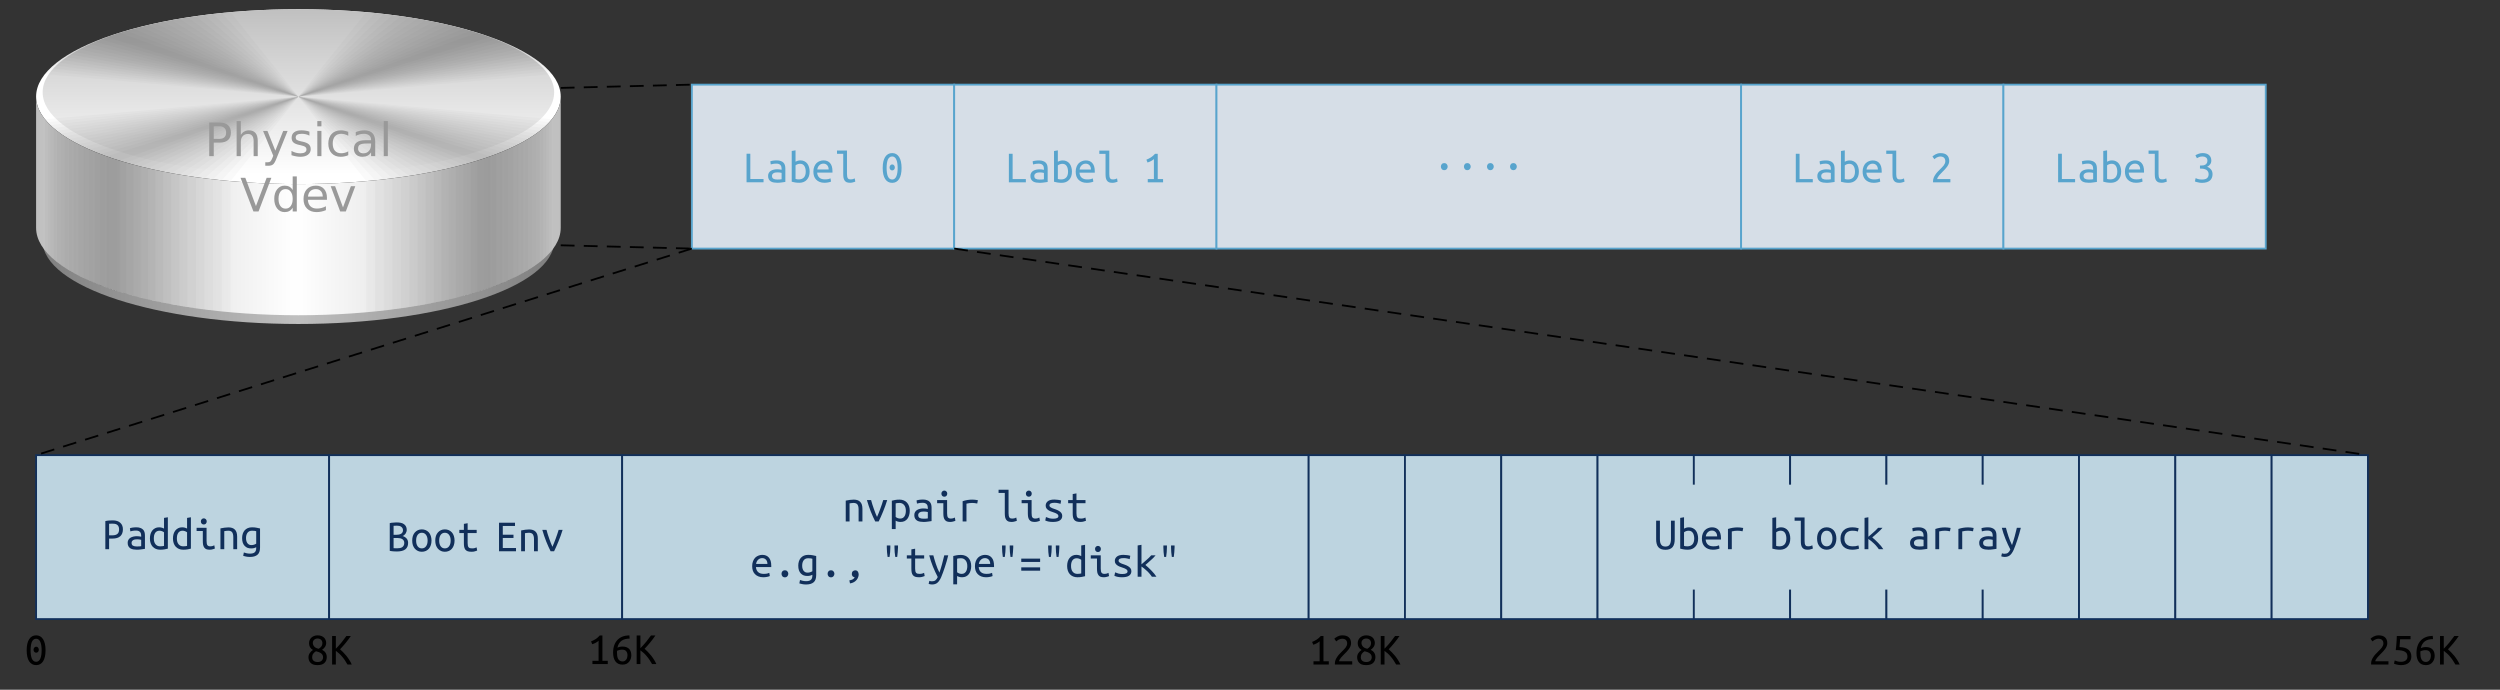 <?xml version="1.0" encoding="UTF-8"?>
<svg xmlns="http://www.w3.org/2000/svg" xmlns:xlink="http://www.w3.org/1999/xlink" width="540.33pt" height="149.07pt" viewBox="0 0 540.33 149.07" version="1.1">
<rect x="0" y="0" width="540.33" height="149.07" fill="#333333" stroke="none"/>
<defs>
<g>
<symbol overflow="visible" id="glyph0-0">
<path style="stroke:none;" d="M 0.5 1.766 L 0.5 -7.031 L 5.484 -7.031 L 5.484 1.766 Z M 1.062 1.203 L 4.922 1.203 L 4.922 -6.469 L 1.062 -6.469 Z M 1.062 1.203 "/>
</symbol>
<symbol overflow="visible" id="glyph0-1">
<path style="stroke:none;" d="M 1.969 -6.453 L 1.969 -3.734 L 3.203 -3.734 C 3.66 -3.734 4.016 -3.848 4.266 -4.078 C 4.516 -4.316 4.641 -4.656 4.641 -5.094 C 4.641 -5.531 4.516 -5.863 4.266 -6.094 C 4.016 -6.332 3.66 -6.453 3.203 -6.453 Z M 0.984 -7.266 L 3.203 -7.266 C 4.016 -7.266 4.629 -7.078 5.047 -6.703 C 5.461 -6.336 5.672 -5.801 5.672 -5.094 C 5.672 -4.375 5.461 -3.832 5.047 -3.469 C 4.629 -3.102 4.016 -2.922 3.203 -2.922 L 1.969 -2.922 L 1.969 0 L 0.984 0 Z M 0.984 -7.266 "/>
</symbol>
<symbol overflow="visible" id="glyph0-2">
<path style="stroke:none;" d="M 5.469 -3.297 L 5.469 0 L 4.578 0 L 4.578 -3.266 C 4.578 -3.773 4.473 -4.156 4.266 -4.406 C 4.066 -4.664 3.77 -4.797 3.375 -4.797 C 2.883 -4.797 2.5 -4.641 2.219 -4.328 C 1.945 -4.023 1.812 -3.609 1.812 -3.078 L 1.812 0 L 0.906 0 L 0.906 -7.578 L 1.812 -7.578 L 1.812 -4.609 C 2.02 -4.93 2.27 -5.172 2.562 -5.328 C 2.852 -5.492 3.188 -5.578 3.562 -5.578 C 4.188 -5.578 4.66 -5.383 4.984 -5 C 5.305 -4.613 5.469 -4.047 5.469 -3.297 Z M 5.469 -3.297 "/>
</symbol>
<symbol overflow="visible" id="glyph0-3">
<path style="stroke:none;" d="M 3.203 0.5 C 2.953 1.156 2.707 1.582 2.469 1.781 C 2.227 1.977 1.906 2.078 1.5 2.078 L 0.781 2.078 L 0.781 1.328 L 1.312 1.328 C 1.562 1.328 1.754 1.266 1.891 1.141 C 2.023 1.023 2.176 0.754 2.344 0.328 L 2.5 -0.094 L 0.297 -5.453 L 1.25 -5.453 L 2.953 -1.188 L 4.656 -5.453 L 5.609 -5.453 Z M 3.203 0.5 "/>
</symbol>
<symbol overflow="visible" id="glyph0-4">
<path style="stroke:none;" d="M 4.422 -5.297 L 4.422 -4.438 C 4.16 -4.57 3.895 -4.672 3.625 -4.734 C 3.352 -4.797 3.07 -4.828 2.781 -4.828 C 2.332 -4.828 2 -4.758 1.781 -4.625 C 1.562 -4.488 1.453 -4.285 1.453 -4.016 C 1.453 -3.805 1.531 -3.641 1.688 -3.516 C 1.844 -3.398 2.16 -3.289 2.641 -3.188 L 2.953 -3.125 C 3.586 -2.988 4.035 -2.797 4.297 -2.547 C 4.566 -2.297 4.703 -1.945 4.703 -1.5 C 4.703 -1 4.5 -0.598 4.094 -0.297 C 3.695 -0.004 3.148 0.141 2.453 0.141 C 2.16 0.141 1.852 0.109 1.531 0.047 C 1.219 -0.004 0.891 -0.086 0.547 -0.203 L 0.547 -1.125 C 0.867 -0.945 1.191 -0.816 1.516 -0.734 C 1.836 -0.648 2.156 -0.609 2.469 -0.609 C 2.895 -0.609 3.219 -0.68 3.438 -0.828 C 3.664 -0.973 3.781 -1.176 3.781 -1.438 C 3.781 -1.676 3.695 -1.859 3.531 -1.984 C 3.375 -2.117 3.02 -2.25 2.469 -2.375 L 2.156 -2.438 C 1.594 -2.562 1.188 -2.742 0.938 -2.984 C 0.695 -3.223 0.578 -3.555 0.578 -3.984 C 0.578 -4.492 0.758 -4.883 1.125 -5.156 C 1.488 -5.438 2.004 -5.578 2.672 -5.578 C 3.004 -5.578 3.316 -5.551 3.609 -5.5 C 3.898 -5.457 4.172 -5.391 4.422 -5.297 Z M 4.422 -5.297 "/>
</symbol>
<symbol overflow="visible" id="glyph0-5">
<path style="stroke:none;" d="M 0.938 -5.453 L 1.828 -5.453 L 1.828 0 L 0.938 0 Z M 0.938 -7.578 L 1.828 -7.578 L 1.828 -6.438 L 0.938 -6.438 Z M 0.938 -7.578 "/>
</symbol>
<symbol overflow="visible" id="glyph0-6">
<path style="stroke:none;" d="M 4.859 -5.25 L 4.859 -4.406 C 4.609 -4.539 4.352 -4.645 4.094 -4.719 C 3.844 -4.789 3.586 -4.828 3.328 -4.828 C 2.742 -4.828 2.289 -4.641 1.969 -4.266 C 1.656 -3.898 1.5 -3.383 1.5 -2.719 C 1.5 -2.051 1.656 -1.535 1.969 -1.172 C 2.289 -0.805 2.742 -0.625 3.328 -0.625 C 3.586 -0.625 3.844 -0.656 4.094 -0.719 C 4.352 -0.789 4.609 -0.895 4.859 -1.031 L 4.859 -0.203 C 4.609 -0.086 4.348 -0.004 4.078 0.047 C 3.816 0.109 3.535 0.141 3.234 0.141 C 2.41 0.141 1.754 -0.113 1.266 -0.625 C 0.785 -1.145 0.547 -1.844 0.547 -2.719 C 0.547 -3.602 0.789 -4.301 1.281 -4.812 C 1.77 -5.32 2.441 -5.578 3.297 -5.578 C 3.566 -5.578 3.832 -5.547 4.094 -5.484 C 4.363 -5.43 4.617 -5.352 4.859 -5.25 Z M 4.859 -5.25 "/>
</symbol>
<symbol overflow="visible" id="glyph0-7">
<path style="stroke:none;" d="M 3.422 -2.734 C 2.691 -2.734 2.188 -2.648 1.906 -2.484 C 1.633 -2.328 1.5 -2.047 1.5 -1.641 C 1.5 -1.328 1.602 -1.078 1.812 -0.891 C 2.02 -0.703 2.301 -0.609 2.656 -0.609 C 3.156 -0.609 3.555 -0.785 3.859 -1.141 C 4.16 -1.492 4.312 -1.961 4.312 -2.547 L 4.312 -2.734 Z M 5.203 -3.109 L 5.203 0 L 4.312 0 L 4.312 -0.828 C 4.102 -0.492 3.848 -0.25 3.547 -0.094 C 3.242 0.062 2.867 0.141 2.422 0.141 C 1.867 0.141 1.426 -0.016 1.094 -0.328 C 0.758 -0.641 0.594 -1.062 0.594 -1.594 C 0.594 -2.195 0.797 -2.656 1.203 -2.969 C 1.617 -3.281 2.234 -3.438 3.047 -3.438 L 4.312 -3.438 L 4.312 -3.531 C 4.312 -3.938 4.176 -4.254 3.906 -4.484 C 3.633 -4.711 3.254 -4.828 2.766 -4.828 C 2.453 -4.828 2.145 -4.785 1.844 -4.703 C 1.551 -4.629 1.27 -4.52 1 -4.375 L 1 -5.203 C 1.32 -5.328 1.641 -5.422 1.953 -5.484 C 2.266 -5.547 2.566 -5.578 2.859 -5.578 C 3.641 -5.578 4.223 -5.375 4.609 -4.969 C 5.004 -4.562 5.203 -3.941 5.203 -3.109 Z M 5.203 -3.109 "/>
</symbol>
<symbol overflow="visible" id="glyph0-8">
<path style="stroke:none;" d="M 0.938 -7.578 L 1.828 -7.578 L 1.828 0 L 0.938 0 Z M 0.938 -7.578 "/>
</symbol>
<symbol overflow="visible" id="glyph0-9">
<path style="stroke:none;" d="M 2.859 0 L 0.078 -7.266 L 1.109 -7.266 L 3.406 -1.156 L 5.719 -7.266 L 6.734 -7.266 L 3.969 0 Z M 2.859 0 "/>
</symbol>
<symbol overflow="visible" id="glyph0-10">
<path style="stroke:none;" d="M 4.531 -4.625 L 4.531 -7.578 L 5.422 -7.578 L 5.422 0 L 4.531 0 L 4.531 -0.812 C 4.344 -0.488 4.102 -0.25 3.812 -0.094 C 3.531 0.062 3.188 0.141 2.781 0.141 C 2.125 0.141 1.586 -0.117 1.172 -0.641 C 0.754 -1.172 0.547 -1.863 0.547 -2.719 C 0.547 -3.57 0.754 -4.258 1.172 -4.781 C 1.586 -5.312 2.125 -5.578 2.781 -5.578 C 3.188 -5.578 3.531 -5.5 3.812 -5.344 C 4.102 -5.188 4.344 -4.945 4.531 -4.625 Z M 1.469 -2.719 C 1.469 -2.062 1.602 -1.547 1.875 -1.172 C 2.145 -0.797 2.52 -0.609 3 -0.609 C 3.469 -0.609 3.836 -0.797 4.109 -1.172 C 4.391 -1.547 4.531 -2.062 4.531 -2.719 C 4.531 -3.375 4.391 -3.891 4.109 -4.266 C 3.836 -4.641 3.469 -4.828 3 -4.828 C 2.52 -4.828 2.145 -4.641 1.875 -4.266 C 1.602 -3.891 1.469 -3.375 1.469 -2.719 Z M 1.469 -2.719 "/>
</symbol>
<symbol overflow="visible" id="glyph0-11">
<path style="stroke:none;" d="M 5.609 -2.953 L 5.609 -2.516 L 1.484 -2.516 C 1.523 -1.898 1.711 -1.43 2.047 -1.109 C 2.379 -0.785 2.844 -0.625 3.438 -0.625 C 3.781 -0.625 4.113 -0.664 4.438 -0.75 C 4.758 -0.832 5.078 -0.957 5.391 -1.125 L 5.391 -0.281 C 5.066 -0.145 4.738 -0.039 4.406 0.031 C 4.07 0.102 3.727 0.141 3.375 0.141 C 2.508 0.141 1.82 -0.109 1.312 -0.609 C 0.801 -1.117 0.547 -1.805 0.547 -2.672 C 0.547 -3.566 0.785 -4.273 1.266 -4.797 C 1.754 -5.316 2.406 -5.578 3.219 -5.578 C 3.957 -5.578 4.539 -5.344 4.969 -4.875 C 5.395 -4.406 5.609 -3.766 5.609 -2.953 Z M 4.703 -3.219 C 4.703 -3.707 4.566 -4.098 4.297 -4.391 C 4.023 -4.68 3.672 -4.828 3.234 -4.828 C 2.734 -4.828 2.332 -4.688 2.031 -4.406 C 1.727 -4.125 1.555 -3.723 1.516 -3.203 Z M 4.703 -3.219 "/>
</symbol>
<symbol overflow="visible" id="glyph0-12">
<path style="stroke:none;" d="M 0.297 -5.453 L 1.25 -5.453 L 2.953 -0.875 L 4.656 -5.453 L 5.609 -5.453 L 3.562 0 L 2.344 0 Z M 0.297 -5.453 "/>
</symbol>
<symbol overflow="visible" id="glyph1-0">
<path style="stroke:none;" d="M 0.5 0 L 0.5 -7.484 L 4.484 -7.484 L 4.484 0 Z M 3.984 -0.5 L 3.984 -6.984 L 1 -6.984 L 1 -0.5 Z M 3.984 -0.5 "/>
</symbol>
<symbol overflow="visible" id="glyph1-1">
<path style="stroke:none;" d="M 4.578 -0.703 L 4.578 0 L 0.906 0 L 0.906 -6.172 L 1.719 -6.172 L 1.719 -0.703 Z M 4.578 -0.703 "/>
</symbol>
<symbol overflow="visible" id="glyph1-2">
<path style="stroke:none;" d="M 2.547 -0.594 C 2.742 -0.594 2.926 -0.598 3.094 -0.609 C 3.258 -0.617 3.395 -0.633 3.5 -0.656 L 3.5 -2.031 C 3.395 -2.062 3.266 -2.086 3.109 -2.109 C 2.961 -2.129 2.805 -2.141 2.641 -2.141 C 2.484 -2.141 2.332 -2.129 2.188 -2.109 C 2.039 -2.086 1.91 -2.047 1.797 -1.984 C 1.691 -1.922 1.602 -1.844 1.531 -1.75 C 1.457 -1.656 1.422 -1.535 1.422 -1.391 C 1.422 -1.086 1.52 -0.879 1.719 -0.766 C 1.926 -0.648 2.203 -0.594 2.547 -0.594 Z M 2.469 -4.734 C 2.812 -4.734 3.098 -4.688 3.328 -4.594 C 3.566 -4.508 3.758 -4.391 3.906 -4.234 C 4.051 -4.086 4.156 -3.906 4.219 -3.688 C 4.281 -3.469 4.312 -3.227 4.312 -2.969 L 4.312 -0.078 C 4.113 -0.047 3.859 -0.008 3.547 0.031 C 3.234 0.082 2.91 0.109 2.578 0.109 C 2.316 0.109 2.066 0.086 1.828 0.047 C 1.586 0.004 1.375 -0.066 1.188 -0.172 C 1.008 -0.285 0.863 -0.438 0.75 -0.625 C 0.633 -0.82 0.578 -1.07 0.578 -1.375 C 0.578 -1.645 0.633 -1.867 0.75 -2.047 C 0.863 -2.234 1.008 -2.379 1.188 -2.484 C 1.375 -2.598 1.586 -2.68 1.828 -2.734 C 2.066 -2.785 2.305 -2.812 2.547 -2.812 C 2.867 -2.812 3.188 -2.773 3.5 -2.703 L 3.5 -2.938 C 3.5 -3.07 3.484 -3.203 3.453 -3.328 C 3.422 -3.461 3.363 -3.582 3.281 -3.688 C 3.195 -3.789 3.082 -3.875 2.938 -3.938 C 2.801 -4 2.617 -4.031 2.391 -4.031 C 2.109 -4.031 1.859 -4.008 1.641 -3.969 C 1.43 -3.938 1.27 -3.898 1.156 -3.859 L 1.062 -4.531 C 1.164 -4.582 1.348 -4.629 1.609 -4.672 C 1.879 -4.711 2.164 -4.734 2.469 -4.734 Z M 2.469 -4.734 "/>
</symbol>
<symbol overflow="visible" id="glyph1-3">
<path style="stroke:none;" d="M 1.531 -4.453 C 1.633 -4.516 1.781 -4.578 1.969 -4.641 C 2.156 -4.703 2.367 -4.734 2.609 -4.734 C 2.922 -4.734 3.195 -4.672 3.438 -4.547 C 3.688 -4.43 3.895 -4.266 4.062 -4.047 C 4.227 -3.836 4.352 -3.582 4.438 -3.281 C 4.531 -2.988 4.578 -2.664 4.578 -2.312 C 4.578 -1.938 4.523 -1.598 4.422 -1.297 C 4.316 -1.004 4.164 -0.754 3.969 -0.547 C 3.781 -0.336 3.551 -0.176 3.281 -0.062 C 3.008 0.051 2.707 0.109 2.375 0.109 C 2.008 0.109 1.68 0.082 1.391 0.031 C 1.109 -0.02 0.879 -0.07 0.703 -0.125 L 0.703 -6.766 L 1.531 -6.906 Z M 1.531 -0.719 C 1.656 -0.688 1.781 -0.66 1.906 -0.641 C 2.039 -0.629 2.16 -0.625 2.266 -0.625 C 2.723 -0.625 3.082 -0.766 3.344 -1.047 C 3.602 -1.328 3.734 -1.75 3.734 -2.312 C 3.734 -2.551 3.707 -2.773 3.656 -2.984 C 3.613 -3.191 3.539 -3.367 3.438 -3.516 C 3.344 -3.672 3.219 -3.789 3.062 -3.875 C 2.906 -3.957 2.719 -4 2.5 -4 C 2.312 -4 2.125 -3.961 1.938 -3.891 C 1.758 -3.816 1.625 -3.738 1.531 -3.656 Z M 1.531 -0.719 "/>
</symbol>
<symbol overflow="visible" id="glyph1-4">
<path style="stroke:none;" d="M 2.578 -4.734 C 3.203 -4.734 3.68 -4.535 4.016 -4.141 C 4.359 -3.754 4.531 -3.164 4.531 -2.375 L 4.531 -2.094 L 1.219 -2.094 C 1.258 -1.613 1.422 -1.25 1.703 -1 C 1.984 -0.75 2.379 -0.625 2.891 -0.625 C 3.18 -0.625 3.43 -0.645 3.641 -0.688 C 3.848 -0.738 4.004 -0.789 4.109 -0.844 L 4.219 -0.156 C 4.113 -0.094 3.93 -0.035 3.672 0.016 C 3.422 0.078 3.129 0.109 2.797 0.109 C 2.398 0.109 2.051 0.047 1.75 -0.078 C 1.445 -0.203 1.195 -0.367 1 -0.578 C 0.801 -0.785 0.648 -1.035 0.547 -1.328 C 0.453 -1.629 0.406 -1.953 0.406 -2.297 C 0.406 -2.711 0.469 -3.07 0.594 -3.375 C 0.719 -3.688 0.879 -3.941 1.078 -4.141 C 1.285 -4.336 1.52 -4.484 1.781 -4.578 C 2.039 -4.68 2.305 -4.734 2.578 -4.734 Z M 3.703 -2.766 C 3.703 -3.148 3.598 -3.457 3.391 -3.688 C 3.18 -3.914 2.91 -4.031 2.578 -4.031 C 2.379 -4.031 2.203 -3.992 2.047 -3.922 C 1.891 -3.848 1.754 -3.75 1.641 -3.625 C 1.523 -3.508 1.438 -3.375 1.375 -3.219 C 1.312 -3.07 1.27 -2.922 1.25 -2.766 Z M 3.703 -2.766 "/>
</symbol>
<symbol overflow="visible" id="glyph1-5">
<path style="stroke:none;" d="M 3.375 0.109 C 3.082 0.109 2.836 0.07 2.641 0 C 2.453 -0.082 2.301 -0.203 2.188 -0.359 C 2.07 -0.523 1.988 -0.723 1.938 -0.953 C 1.895 -1.191 1.875 -1.469 1.875 -1.781 L 1.875 -6.156 L 0.531 -6.156 L 0.531 -6.859 L 2.688 -6.859 L 2.688 -1.781 C 2.688 -1.551 2.703 -1.363 2.734 -1.219 C 2.766 -1.07 2.812 -0.953 2.875 -0.859 C 2.938 -0.773 3.016 -0.711 3.109 -0.672 C 3.203 -0.641 3.312 -0.625 3.438 -0.625 C 3.633 -0.625 3.816 -0.645 3.984 -0.688 C 4.148 -0.738 4.273 -0.789 4.359 -0.844 L 4.484 -0.156 C 4.441 -0.133 4.383 -0.109 4.312 -0.078 C 4.238 -0.047 4.148 -0.02 4.047 0 C 3.953 0.031 3.848 0.055 3.734 0.078 C 3.617 0.098 3.5 0.109 3.375 0.109 Z M 3.375 0.109 "/>
</symbol>
<symbol overflow="visible" id="glyph1-6">
<path style="stroke:none;" d="M 3.078 -3.203 C 3.078 -3.023 3.023 -2.875 2.922 -2.75 C 2.816 -2.625 2.68 -2.562 2.516 -2.562 C 2.336 -2.562 2.195 -2.625 2.094 -2.75 C 1.988 -2.875 1.938 -3.023 1.938 -3.203 C 1.938 -3.367 1.988 -3.52 2.094 -3.656 C 2.195 -3.789 2.336 -3.859 2.516 -3.859 C 2.68 -3.859 2.816 -3.789 2.922 -3.656 C 3.023 -3.52 3.078 -3.367 3.078 -3.203 Z M 0.453 -3.094 C 0.453 -4.125 0.629 -4.914 0.984 -5.469 C 1.348 -6.031 1.852 -6.312 2.5 -6.312 C 3.145 -6.312 3.645 -6.031 4 -5.469 C 4.352 -4.914 4.531 -4.125 4.531 -3.094 C 4.531 -2.051 4.352 -1.254 4 -0.703 C 3.645 -0.148 3.145 0.125 2.5 0.125 C 1.852 0.125 1.348 -0.148 0.984 -0.703 C 0.629 -1.254 0.453 -2.051 0.453 -3.094 Z M 3.688 -3.094 C 3.688 -3.426 3.664 -3.742 3.625 -4.047 C 3.582 -4.348 3.516 -4.613 3.422 -4.844 C 3.336 -5.07 3.219 -5.25 3.062 -5.375 C 2.906 -5.508 2.719 -5.578 2.5 -5.578 C 2.27 -5.578 2.078 -5.508 1.922 -5.375 C 1.766 -5.25 1.641 -5.07 1.547 -4.844 C 1.461 -4.613 1.398 -4.348 1.359 -4.047 C 1.316 -3.742 1.297 -3.426 1.297 -3.094 C 1.297 -2.75 1.316 -2.426 1.359 -2.125 C 1.398 -1.82 1.461 -1.555 1.547 -1.328 C 1.641 -1.109 1.766 -0.93 1.922 -0.797 C 2.078 -0.66 2.27 -0.594 2.5 -0.594 C 2.719 -0.594 2.906 -0.66 3.062 -0.797 C 3.219 -0.93 3.336 -1.109 3.422 -1.328 C 3.516 -1.555 3.582 -1.82 3.625 -2.125 C 3.664 -2.426 3.688 -2.75 3.688 -3.094 Z M 3.688 -3.094 "/>
</symbol>
<symbol overflow="visible" id="glyph1-7">
<path style="stroke:none;" d="M 0.75 -4.891 C 1.082 -5.023 1.41 -5.191 1.734 -5.391 C 2.055 -5.598 2.352 -5.859 2.625 -6.172 L 3.203 -6.172 L 3.203 -0.703 L 4.359 -0.703 L 4.359 0 L 1.047 0 L 1.047 -0.703 L 2.375 -0.703 L 2.375 -5.031 C 2.301 -4.957 2.211 -4.883 2.109 -4.812 C 2.016 -4.75 1.906 -4.68 1.781 -4.609 C 1.656 -4.547 1.523 -4.484 1.391 -4.422 C 1.266 -4.367 1.133 -4.32 1 -4.281 Z M 0.75 -4.891 "/>
</symbol>
<symbol overflow="visible" id="glyph1-8">
<path style="stroke:none;" d="M 3.234 -0.641 C 3.234 -0.441 3.164 -0.266 3.031 -0.109 C 2.895 0.047 2.719 0.125 2.5 0.125 C 2.27 0.125 2.086 0.047 1.953 -0.109 C 1.828 -0.266 1.766 -0.441 1.766 -0.641 C 1.766 -0.848 1.828 -1.023 1.953 -1.172 C 2.086 -1.328 2.27 -1.406 2.5 -1.406 C 2.719 -1.406 2.895 -1.328 3.031 -1.172 C 3.164 -1.023 3.234 -0.848 3.234 -0.641 Z M 3.234 -0.641 "/>
</symbol>
<symbol overflow="visible" id="glyph1-9">
<path style="stroke:none;" d="M 4.188 -4.594 C 4.188 -4.383 4.145 -4.176 4.062 -3.969 C 3.977 -3.77 3.867 -3.57 3.734 -3.375 C 3.598 -3.188 3.441 -3 3.266 -2.812 C 3.098 -2.633 2.922 -2.453 2.734 -2.266 C 2.641 -2.172 2.523 -2.051 2.391 -1.906 C 2.254 -1.77 2.125 -1.629 2 -1.484 C 1.883 -1.336 1.785 -1.191 1.703 -1.047 C 1.629 -0.91 1.594 -0.797 1.594 -0.703 L 4.438 -0.703 L 4.438 0 L 0.703 0 C 0.691 -0.031 0.688 -0.062 0.688 -0.094 C 0.688 -0.133 0.688 -0.172 0.688 -0.203 C 0.688 -0.484 0.734 -0.742 0.828 -0.984 C 0.922 -1.223 1.039 -1.445 1.188 -1.656 C 1.332 -1.875 1.492 -2.078 1.672 -2.266 C 1.859 -2.453 2.039 -2.641 2.219 -2.828 C 2.363 -2.973 2.504 -3.113 2.641 -3.25 C 2.773 -3.383 2.895 -3.52 3 -3.656 C 3.102 -3.801 3.188 -3.945 3.25 -4.094 C 3.312 -4.25 3.344 -4.406 3.344 -4.562 C 3.344 -4.738 3.316 -4.891 3.266 -5.016 C 3.211 -5.148 3.133 -5.258 3.031 -5.344 C 2.938 -5.426 2.828 -5.484 2.703 -5.516 C 2.578 -5.555 2.441 -5.578 2.297 -5.578 C 2.117 -5.578 1.957 -5.551 1.812 -5.5 C 1.676 -5.457 1.551 -5.406 1.438 -5.344 C 1.332 -5.281 1.238 -5.211 1.156 -5.141 C 1.07 -5.078 1.016 -5.031 0.984 -5 L 0.562 -5.578 C 0.613 -5.629 0.691 -5.695 0.797 -5.781 C 0.91 -5.875 1.039 -5.957 1.188 -6.031 C 1.344 -6.113 1.508 -6.18 1.688 -6.234 C 1.875 -6.285 2.078 -6.312 2.297 -6.312 C 2.941 -6.312 3.414 -6.16 3.719 -5.859 C 4.031 -5.566 4.188 -5.145 4.188 -4.594 Z M 4.188 -4.594 "/>
</symbol>
<symbol overflow="visible" id="glyph1-10">
<path style="stroke:none;" d="M 2.109 -0.594 C 2.641 -0.594 3.016 -0.695 3.234 -0.906 C 3.453 -1.113 3.562 -1.395 3.562 -1.75 C 3.562 -1.977 3.516 -2.164 3.422 -2.312 C 3.336 -2.469 3.219 -2.594 3.062 -2.688 C 2.906 -2.781 2.727 -2.848 2.531 -2.891 C 2.332 -2.93 2.125 -2.953 1.906 -2.953 L 1.688 -2.953 L 1.688 -3.625 L 1.984 -3.625 C 2.129 -3.625 2.281 -3.633 2.438 -3.656 C 2.594 -3.688 2.734 -3.738 2.859 -3.812 C 2.992 -3.895 3.098 -4.004 3.172 -4.141 C 3.254 -4.273 3.297 -4.441 3.297 -4.641 C 3.297 -4.984 3.191 -5.223 2.984 -5.359 C 2.773 -5.504 2.531 -5.578 2.25 -5.578 C 1.969 -5.578 1.723 -5.535 1.516 -5.453 C 1.316 -5.367 1.156 -5.285 1.031 -5.203 L 0.703 -5.828 C 0.848 -5.93 1.062 -6.035 1.344 -6.141 C 1.625 -6.254 1.938 -6.312 2.281 -6.312 C 2.602 -6.312 2.879 -6.27 3.109 -6.188 C 3.348 -6.113 3.539 -6 3.688 -5.844 C 3.844 -5.695 3.957 -5.523 4.031 -5.328 C 4.102 -5.141 4.141 -4.926 4.141 -4.688 C 4.141 -4.363 4.051 -4.086 3.875 -3.859 C 3.707 -3.641 3.492 -3.469 3.234 -3.344 C 3.547 -3.25 3.816 -3.066 4.047 -2.797 C 4.285 -2.535 4.406 -2.18 4.406 -1.734 C 4.406 -1.461 4.359 -1.211 4.266 -0.984 C 4.18 -0.754 4.047 -0.555 3.859 -0.391 C 3.68 -0.234 3.445 -0.109 3.156 -0.016 C 2.863 0.078 2.52 0.125 2.125 0.125 C 1.969 0.125 1.805 0.113 1.641 0.094 C 1.484 0.07 1.332 0.039 1.188 0 C 1.051 -0.031 0.926 -0.062 0.812 -0.094 C 0.707 -0.133 0.633 -0.164 0.594 -0.188 L 0.75 -0.891 C 0.852 -0.836 1.02 -0.773 1.25 -0.703 C 1.488 -0.629 1.773 -0.594 2.109 -0.594 Z M 2.109 -0.594 "/>
</symbol>
<symbol overflow="visible" id="glyph1-11">
<path style="stroke:none;" d="M 2.344 -6.234 C 2.707 -6.234 3.023 -6.188 3.297 -6.094 C 3.578 -6 3.805 -5.863 3.984 -5.688 C 4.172 -5.52 4.305 -5.32 4.391 -5.094 C 4.484 -4.863 4.531 -4.602 4.531 -4.312 C 4.531 -3.664 4.344 -3.164 3.969 -2.812 C 3.594 -2.469 3.023 -2.297 2.266 -2.297 L 1.547 -2.297 L 1.547 0 L 0.734 0 L 0.734 -6.078 C 0.848 -6.109 0.973 -6.133 1.109 -6.156 C 1.254 -6.176 1.398 -6.191 1.547 -6.203 C 1.691 -6.211 1.832 -6.219 1.969 -6.219 C 2.102 -6.227 2.227 -6.234 2.344 -6.234 Z M 2.406 -5.516 C 2.227 -5.516 2.062 -5.516 1.906 -5.516 C 1.75 -5.516 1.629 -5.508 1.547 -5.5 L 1.547 -3 L 2.219 -3 C 2.719 -3 3.086 -3.098 3.328 -3.297 C 3.578 -3.492 3.703 -3.82 3.703 -4.281 C 3.703 -5.102 3.27 -5.516 2.406 -5.516 Z M 2.406 -5.516 "/>
</symbol>
<symbol overflow="visible" id="glyph1-12">
<path style="stroke:none;" d="M 3.453 -3.656 C 3.359 -3.738 3.219 -3.816 3.031 -3.891 C 2.852 -3.961 2.672 -4 2.484 -4 C 2.266 -4 2.078 -3.957 1.922 -3.875 C 1.766 -3.789 1.633 -3.672 1.531 -3.516 C 1.438 -3.367 1.363 -3.191 1.312 -2.984 C 1.27 -2.773 1.25 -2.551 1.25 -2.312 C 1.25 -1.77 1.375 -1.352 1.625 -1.062 C 1.875 -0.77 2.203 -0.625 2.609 -0.625 C 2.816 -0.625 2.988 -0.633 3.125 -0.656 C 3.27 -0.676 3.379 -0.695 3.453 -0.719 Z M 3.453 -6.766 L 4.281 -6.906 L 4.281 -0.125 C 4.094 -0.07 3.859 -0.02 3.578 0.031 C 3.305 0.082 2.984 0.109 2.609 0.109 C 2.273 0.109 1.973 0.051 1.703 -0.062 C 1.43 -0.176 1.195 -0.336 1 -0.547 C 0.812 -0.754 0.664 -1.004 0.562 -1.297 C 0.457 -1.598 0.406 -1.938 0.406 -2.312 C 0.406 -2.664 0.445 -2.988 0.531 -3.281 C 0.625 -3.582 0.754 -3.836 0.922 -4.047 C 1.098 -4.266 1.305 -4.43 1.547 -4.547 C 1.785 -4.672 2.062 -4.734 2.375 -4.734 C 2.625 -4.734 2.844 -4.703 3.031 -4.641 C 3.219 -4.586 3.359 -4.523 3.453 -4.453 Z M 3.453 -6.766 "/>
</symbol>
<symbol overflow="visible" id="glyph1-13">
<path style="stroke:none;" d="M 2.078 -5.344 C 1.91 -5.344 1.766 -5.398 1.641 -5.516 C 1.516 -5.641 1.453 -5.805 1.453 -6.016 C 1.453 -6.211 1.516 -6.367 1.641 -6.484 C 1.766 -6.609 1.91 -6.672 2.078 -6.672 C 2.266 -6.672 2.414 -6.609 2.531 -6.484 C 2.656 -6.367 2.719 -6.211 2.719 -6.016 C 2.719 -5.805 2.656 -5.641 2.531 -5.516 C 2.414 -5.398 2.266 -5.344 2.078 -5.344 Z M 1.875 -3.938 L 0.531 -3.938 L 0.531 -4.625 L 2.688 -4.625 L 2.688 -1.781 C 2.688 -1.32 2.75 -1.016 2.875 -0.859 C 3.008 -0.703 3.203 -0.625 3.453 -0.625 C 3.641 -0.625 3.816 -0.645 3.984 -0.688 C 4.148 -0.738 4.273 -0.789 4.359 -0.844 L 4.484 -0.156 C 4.441 -0.133 4.383 -0.109 4.312 -0.078 C 4.238 -0.047 4.156 -0.02 4.062 0 C 3.969 0.031 3.859 0.055 3.734 0.078 C 3.617 0.098 3.5 0.109 3.375 0.109 C 3.082 0.109 2.836 0.07 2.641 0 C 2.453 -0.082 2.301 -0.203 2.188 -0.359 C 2.07 -0.523 1.988 -0.723 1.938 -0.953 C 1.895 -1.191 1.875 -1.469 1.875 -1.781 Z M 1.875 -3.938 "/>
</symbol>
<symbol overflow="visible" id="glyph1-14">
<path style="stroke:none;" d="M 0.703 -4.5 C 1.004 -4.57 1.301 -4.625 1.594 -4.656 C 1.895 -4.695 2.176 -4.719 2.438 -4.719 C 3.051 -4.719 3.516 -4.555 3.828 -4.234 C 4.148 -3.922 4.312 -3.414 4.312 -2.719 L 4.312 0 L 3.484 0 L 3.484 -2.562 C 3.484 -2.863 3.457 -3.102 3.406 -3.281 C 3.352 -3.469 3.281 -3.613 3.188 -3.719 C 3.094 -3.82 2.973 -3.895 2.828 -3.938 C 2.691 -3.977 2.547 -4 2.391 -4 C 2.254 -4 2.113 -3.988 1.969 -3.969 C 1.82 -3.957 1.676 -3.938 1.531 -3.906 L 1.531 0 L 0.703 0 Z M 0.703 -4.5 "/>
</symbol>
<symbol overflow="visible" id="glyph1-15">
<path style="stroke:none;" d="M 3.453 -0.422 C 3.359 -0.367 3.211 -0.312 3.016 -0.25 C 2.828 -0.195 2.609 -0.172 2.359 -0.172 C 2.078 -0.172 1.816 -0.211 1.578 -0.297 C 1.348 -0.391 1.145 -0.523 0.969 -0.703 C 0.789 -0.891 0.648 -1.125 0.547 -1.406 C 0.453 -1.688 0.406 -2.02 0.406 -2.406 C 0.406 -2.75 0.453 -3.062 0.547 -3.344 C 0.641 -3.625 0.773 -3.867 0.953 -4.078 C 1.141 -4.285 1.363 -4.445 1.625 -4.562 C 1.895 -4.676 2.203 -4.734 2.547 -4.734 C 2.941 -4.734 3.281 -4.703 3.562 -4.641 C 3.844 -4.586 4.082 -4.535 4.281 -4.484 L 4.281 -0.359 C 4.281 0.359 4.098 0.875 3.734 1.188 C 3.367 1.508 2.82 1.672 2.094 1.672 C 1.789 1.672 1.52 1.645 1.281 1.594 C 1.039 1.551 0.828 1.5 0.641 1.438 L 0.781 0.703 C 0.957 0.773 1.156 0.832 1.375 0.875 C 1.602 0.926 1.848 0.953 2.109 0.953 C 2.586 0.953 2.93 0.852 3.141 0.656 C 3.348 0.469 3.453 0.16 3.453 -0.266 Z M 3.453 -3.891 C 3.367 -3.922 3.254 -3.945 3.109 -3.969 C 2.973 -3.988 2.785 -4 2.547 -4 C 2.117 -4 1.797 -3.852 1.578 -3.562 C 1.359 -3.27 1.25 -2.883 1.25 -2.406 C 1.25 -2.133 1.281 -1.906 1.344 -1.719 C 1.406 -1.531 1.488 -1.375 1.594 -1.25 C 1.707 -1.125 1.832 -1.031 1.969 -0.969 C 2.113 -0.914 2.266 -0.891 2.422 -0.891 C 2.629 -0.891 2.82 -0.922 3 -0.984 C 3.188 -1.047 3.336 -1.117 3.453 -1.203 Z M 3.453 -3.891 "/>
</symbol>
<symbol overflow="visible" id="glyph1-16">
<path style="stroke:none;" d="M 2.031 0.047 C 1.938 0.047 1.82 0.039 1.688 0.031 C 1.551 0.031 1.414 0.023 1.281 0.016 C 1.156 0.004 1.023 -0.008 0.891 -0.031 C 0.754 -0.051 0.633 -0.07 0.531 -0.094 L 0.531 -6.078 C 0.633 -6.109 0.75 -6.133 0.875 -6.156 C 1.008 -6.176 1.145 -6.188 1.281 -6.188 C 1.414 -6.195 1.547 -6.207 1.672 -6.219 C 1.805 -6.227 1.926 -6.234 2.031 -6.234 C 2.344 -6.234 2.629 -6.207 2.891 -6.156 C 3.16 -6.102 3.391 -6.008 3.578 -5.875 C 3.773 -5.75 3.926 -5.582 4.031 -5.375 C 4.145 -5.176 4.203 -4.922 4.203 -4.609 C 4.203 -4.461 4.176 -4.32 4.125 -4.188 C 4.082 -4.051 4.02 -3.922 3.938 -3.797 C 3.852 -3.68 3.754 -3.578 3.641 -3.484 C 3.535 -3.398 3.422 -3.336 3.297 -3.297 C 3.641 -3.203 3.926 -3.031 4.156 -2.781 C 4.383 -2.531 4.5 -2.203 4.5 -1.797 C 4.5 -1.191 4.301 -0.734 3.906 -0.422 C 3.508 -0.109 2.883 0.047 2.031 0.047 Z M 1.359 -2.875 L 1.359 -0.672 C 1.367 -0.672 1.441 -0.664 1.578 -0.656 C 1.711 -0.645 1.883 -0.641 2.094 -0.641 C 2.301 -0.641 2.5 -0.656 2.688 -0.688 C 2.875 -0.719 3.039 -0.773 3.188 -0.859 C 3.332 -0.953 3.445 -1.07 3.531 -1.219 C 3.625 -1.375 3.672 -1.566 3.672 -1.797 C 3.672 -2.004 3.629 -2.176 3.547 -2.312 C 3.461 -2.445 3.352 -2.555 3.219 -2.641 C 3.082 -2.723 2.926 -2.781 2.75 -2.812 C 2.57 -2.852 2.383 -2.875 2.188 -2.875 Z M 1.359 -3.562 L 2 -3.562 C 2.164 -3.562 2.332 -3.578 2.5 -3.609 C 2.664 -3.641 2.816 -3.691 2.953 -3.766 C 3.086 -3.836 3.191 -3.938 3.266 -4.062 C 3.348 -4.188 3.391 -4.348 3.391 -4.547 C 3.391 -4.723 3.352 -4.875 3.281 -5 C 3.207 -5.125 3.109 -5.227 2.984 -5.312 C 2.867 -5.395 2.734 -5.453 2.578 -5.484 C 2.422 -5.516 2.254 -5.531 2.078 -5.531 C 1.91 -5.531 1.758 -5.523 1.625 -5.516 C 1.5 -5.516 1.41 -5.508 1.359 -5.5 Z M 1.359 -3.562 "/>
</symbol>
<symbol overflow="visible" id="glyph1-17">
<path style="stroke:none;" d="M 4.578 -2.312 C 4.578 -1.945 4.523 -1.613 4.422 -1.312 C 4.328 -1.02 4.188 -0.766 4 -0.547 C 3.812 -0.336 3.586 -0.176 3.328 -0.062 C 3.066 0.051 2.785 0.109 2.484 0.109 C 2.18 0.109 1.898 0.051 1.641 -0.062 C 1.391 -0.176 1.172 -0.336 0.984 -0.547 C 0.797 -0.766 0.648 -1.02 0.547 -1.312 C 0.453 -1.613 0.406 -1.945 0.406 -2.312 C 0.406 -2.676 0.453 -3.008 0.547 -3.312 C 0.648 -3.613 0.797 -3.867 0.984 -4.078 C 1.172 -4.285 1.391 -4.445 1.641 -4.562 C 1.898 -4.676 2.18 -4.734 2.484 -4.734 C 2.785 -4.734 3.066 -4.676 3.328 -4.562 C 3.586 -4.445 3.812 -4.285 4 -4.078 C 4.188 -3.867 4.328 -3.613 4.422 -3.312 C 4.523 -3.008 4.578 -2.676 4.578 -2.312 Z M 3.734 -2.312 C 3.734 -2.832 3.617 -3.242 3.391 -3.547 C 3.172 -3.848 2.867 -4 2.484 -4 C 2.098 -4 1.797 -3.848 1.578 -3.547 C 1.359 -3.242 1.25 -2.832 1.25 -2.312 C 1.25 -1.789 1.359 -1.379 1.578 -1.078 C 1.797 -0.773 2.098 -0.625 2.484 -0.625 C 2.867 -0.625 3.172 -0.773 3.391 -1.078 C 3.617 -1.379 3.734 -1.789 3.734 -2.312 Z M 3.734 -2.312 "/>
</symbol>
<symbol overflow="visible" id="glyph1-18">
<path style="stroke:none;" d="M 2.422 -4.625 L 4.375 -4.625 L 4.375 -3.938 L 2.422 -3.938 L 2.422 -1.781 C 2.422 -1.551 2.438 -1.363 2.469 -1.219 C 2.5 -1.07 2.551 -0.953 2.625 -0.859 C 2.707 -0.773 2.805 -0.711 2.922 -0.672 C 3.047 -0.641 3.195 -0.625 3.375 -0.625 C 3.613 -0.625 3.805 -0.645 3.953 -0.688 C 4.098 -0.727 4.234 -0.781 4.359 -0.844 L 4.484 -0.156 C 4.391 -0.113 4.238 -0.062 4.031 0 C 3.832 0.07 3.586 0.109 3.297 0.109 C 2.941 0.109 2.656 0.07 2.438 0 C 2.219 -0.082 2.047 -0.203 1.922 -0.359 C 1.805 -0.523 1.723 -0.723 1.672 -0.953 C 1.629 -1.191 1.609 -1.469 1.609 -1.781 L 1.609 -3.938 L 0.625 -3.938 L 0.625 -4.625 L 1.609 -4.625 L 1.609 -5.922 L 2.422 -6.062 Z M 2.422 -4.625 "/>
</symbol>
<symbol overflow="visible" id="glyph1-19">
<path style="stroke:none;" d="M 0.906 0 L 0.906 -6.172 L 4.359 -6.172 L 4.359 -5.469 L 1.719 -5.469 L 1.719 -3.578 L 4.031 -3.578 L 4.031 -2.875 L 1.719 -2.875 L 1.719 -0.703 L 4.578 -0.703 L 4.578 0 Z M 0.906 0 "/>
</symbol>
<symbol overflow="visible" id="glyph1-20">
<path style="stroke:none;" d="M 4.688 -4.625 C 4.562 -4.195 4.422 -3.773 4.266 -3.359 C 4.117 -2.941 3.961 -2.535 3.797 -2.141 C 3.641 -1.742 3.477 -1.363 3.312 -1 C 3.156 -0.645 3 -0.312 2.844 0 L 2.094 0 C 1.781 -0.625 1.461 -1.332 1.141 -2.125 C 0.828 -2.926 0.547 -3.758 0.297 -4.625 L 1.203 -4.625 C 1.273 -4.332 1.363 -4.02 1.469 -3.688 C 1.57 -3.363 1.68 -3.039 1.797 -2.719 C 1.91 -2.395 2.023 -2.082 2.141 -1.781 C 2.254 -1.477 2.367 -1.207 2.484 -0.969 C 2.598 -1.207 2.711 -1.477 2.828 -1.781 C 2.953 -2.082 3.07 -2.395 3.188 -2.719 C 3.312 -3.039 3.426 -3.363 3.531 -3.688 C 3.645 -4.02 3.742 -4.332 3.828 -4.625 Z M 4.688 -4.625 "/>
</symbol>
<symbol overflow="visible" id="glyph1-21">
<path style="stroke:none;" d="M 3.734 -2.297 C 3.734 -2.836 3.609 -3.254 3.359 -3.547 C 3.109 -3.848 2.781 -4 2.375 -4 C 2.145 -4 1.961 -3.988 1.828 -3.969 C 1.703 -3.945 1.602 -3.922 1.531 -3.891 L 1.531 -0.984 C 1.625 -0.891 1.758 -0.805 1.938 -0.734 C 2.125 -0.66 2.312 -0.625 2.5 -0.625 C 2.719 -0.625 2.906 -0.664 3.062 -0.75 C 3.219 -0.844 3.344 -0.961 3.438 -1.109 C 3.539 -1.254 3.613 -1.426 3.656 -1.625 C 3.707 -1.832 3.734 -2.055 3.734 -2.297 Z M 4.578 -2.297 C 4.578 -1.953 4.531 -1.629 4.438 -1.328 C 4.352 -1.035 4.227 -0.781 4.062 -0.562 C 3.895 -0.352 3.688 -0.188 3.438 -0.062 C 3.195 0.051 2.922 0.109 2.609 0.109 C 2.359 0.109 2.141 0.078 1.953 0.016 C 1.766 -0.035 1.625 -0.098 1.531 -0.172 L 1.531 1.641 L 0.703 1.641 L 0.703 -4.484 C 0.891 -4.535 1.125 -4.586 1.406 -4.641 C 1.688 -4.691 2.008 -4.719 2.375 -4.719 C 2.707 -4.719 3.008 -4.66 3.281 -4.547 C 3.551 -4.441 3.781 -4.285 3.969 -4.078 C 4.164 -3.867 4.316 -3.613 4.422 -3.312 C 4.523 -3.008 4.578 -2.672 4.578 -2.297 Z M 4.578 -2.297 "/>
</symbol>
<symbol overflow="visible" id="glyph1-22">
<path style="stroke:none;" d="M 1.062 0 L 1.062 -4.375 C 1.738 -4.602 2.426 -4.719 3.125 -4.719 C 3.332 -4.719 3.531 -4.707 3.719 -4.688 C 3.914 -4.676 4.129 -4.645 4.359 -4.594 L 4.219 -3.875 C 4 -3.926 3.805 -3.957 3.641 -3.969 C 3.484 -3.988 3.312 -4 3.125 -4 C 2.719 -4 2.305 -3.945 1.891 -3.844 L 1.891 0 Z M 1.062 0 "/>
</symbol>
<symbol overflow="visible" id="glyph1-23">
<path style="stroke:none;" d="M 3.5 -1.156 C 3.5 -1.32 3.43 -1.457 3.297 -1.562 C 3.16 -1.664 2.988 -1.758 2.781 -1.844 C 2.582 -1.926 2.363 -2.004 2.125 -2.078 C 1.883 -2.148 1.66 -2.242 1.453 -2.359 C 1.254 -2.473 1.086 -2.613 0.953 -2.781 C 0.816 -2.945 0.75 -3.16 0.75 -3.422 C 0.75 -3.797 0.898 -4.109 1.203 -4.359 C 1.504 -4.609 1.977 -4.734 2.625 -4.734 C 2.875 -4.734 3.133 -4.711 3.406 -4.672 C 3.676 -4.641 3.906 -4.594 4.094 -4.531 L 3.953 -3.797 C 3.898 -3.828 3.828 -3.852 3.734 -3.875 C 3.641 -3.906 3.531 -3.93 3.406 -3.953 C 3.289 -3.984 3.164 -4.004 3.031 -4.016 C 2.895 -4.023 2.758 -4.031 2.625 -4.031 C 1.914 -4.031 1.562 -3.836 1.562 -3.453 C 1.562 -3.305 1.629 -3.188 1.766 -3.094 C 1.898 -3 2.066 -2.91 2.266 -2.828 C 2.473 -2.754 2.695 -2.676 2.938 -2.594 C 3.176 -2.508 3.398 -2.406 3.609 -2.281 C 3.816 -2.164 3.988 -2.02 4.125 -1.844 C 4.258 -1.676 4.328 -1.461 4.328 -1.203 C 4.328 -0.785 4.16 -0.461 3.828 -0.234 C 3.504 -0.004 2.992 0.109 2.297 0.109 C 1.973 0.109 1.676 0.082 1.406 0.031 C 1.145 -0.02 0.895 -0.098 0.656 -0.203 L 0.812 -0.953 C 1.051 -0.848 1.297 -0.758 1.547 -0.688 C 1.805 -0.625 2.082 -0.594 2.375 -0.594 C 3.125 -0.594 3.5 -0.781 3.5 -1.156 Z M 3.5 -1.156 "/>
</symbol>
<symbol overflow="visible" id="glyph1-24">
<path style="stroke:none;" d="M 1.484 0.781 C 1.609 0.758 1.727 0.734 1.844 0.703 C 1.957 0.68 2.062 0.645 2.156 0.594 C 2.258 0.539 2.348 0.477 2.422 0.406 C 2.504 0.332 2.57 0.227 2.625 0.094 C 2.406 0.07 2.25 -0.008 2.156 -0.156 C 2.062 -0.301 2.016 -0.441 2.016 -0.578 C 2.016 -0.848 2.086 -1.051 2.234 -1.188 C 2.391 -1.32 2.562 -1.391 2.75 -1.391 C 3 -1.391 3.188 -1.301 3.312 -1.125 C 3.438 -0.945 3.5 -0.734 3.5 -0.484 C 3.5 -0.285 3.457 -0.082 3.375 0.125 C 3.301 0.332 3.188 0.523 3.031 0.703 C 2.875 0.891 2.68 1.047 2.453 1.172 C 2.223 1.305 1.945 1.395 1.625 1.438 Z M 1.484 0.781 "/>
</symbol>
<symbol overflow="visible" id="glyph1-25">
<path style="stroke:none;" d="M 2.047 -6.766 L 2.047 -6.312 C 2.047 -6.02 2.031 -5.688 2 -5.312 C 1.969 -4.938 1.926 -4.594 1.875 -4.281 L 1.453 -4.281 C 1.41 -4.594 1.367 -4.938 1.328 -5.312 C 1.297 -5.688 1.281 -6.023 1.281 -6.328 L 1.281 -6.766 Z M 3.703 -6.766 L 3.703 -6.312 C 3.703 -6.02 3.68 -5.688 3.641 -5.312 C 3.609 -4.938 3.57 -4.594 3.531 -4.281 L 3.109 -4.281 C 3.055 -4.594 3.016 -4.938 2.984 -5.312 C 2.953 -5.688 2.938 -6.023 2.938 -6.328 L 2.938 -6.766 Z M 3.703 -6.766 "/>
</symbol>
<symbol overflow="visible" id="glyph1-26">
<path style="stroke:none;" d="M 0.516 0.875 C 0.566 0.906 0.645 0.93 0.75 0.953 C 0.863 0.973 0.969 0.984 1.062 0.984 C 1.395 0.984 1.648 0.91 1.828 0.766 C 2.016 0.617 2.18 0.383 2.328 0.062 C 1.961 -0.645 1.613 -1.398 1.281 -2.203 C 0.957 -3.016 0.691 -3.82 0.484 -4.625 L 1.375 -4.625 C 1.438 -4.363 1.516 -4.078 1.609 -3.766 C 1.703 -3.453 1.801 -3.133 1.906 -2.812 C 2.02 -2.488 2.141 -2.16 2.266 -1.828 C 2.398 -1.492 2.539 -1.18 2.688 -0.891 C 2.789 -1.191 2.891 -1.492 2.984 -1.797 C 3.078 -2.098 3.164 -2.398 3.25 -2.703 C 3.332 -3.004 3.41 -3.312 3.484 -3.625 C 3.566 -3.938 3.648 -4.27 3.734 -4.625 L 4.594 -4.625 C 4.383 -3.758 4.145 -2.922 3.875 -2.109 C 3.613 -1.297 3.336 -0.547 3.047 0.141 C 2.93 0.398 2.805 0.625 2.672 0.812 C 2.547 1.008 2.406 1.172 2.25 1.297 C 2.102 1.43 1.93 1.523 1.734 1.578 C 1.547 1.641 1.328 1.672 1.078 1.672 C 0.953 1.672 0.812 1.656 0.656 1.625 C 0.508 1.594 0.41 1.562 0.359 1.531 Z M 0.516 0.875 "/>
</symbol>
<symbol overflow="visible" id="glyph1-27">
<path style="stroke:none;" d="M 0.453 -2.031 L 4.531 -2.031 L 4.531 -1.312 L 0.453 -1.312 Z M 0.453 -3.922 L 4.531 -3.922 L 4.531 -3.203 L 0.453 -3.203 Z M 0.453 -3.922 "/>
</symbol>
<symbol overflow="visible" id="glyph1-28">
<path style="stroke:none;" d="M 2.375 -2.547 C 2.551 -2.41 2.75 -2.238 2.969 -2.031 C 3.195 -1.832 3.422 -1.613 3.641 -1.375 C 3.867 -1.145 4.082 -0.91 4.281 -0.672 C 4.477 -0.43 4.641 -0.207 4.766 0 L 3.781 0 C 3.656 -0.207 3.5 -0.414 3.312 -0.625 C 3.133 -0.844 2.938 -1.051 2.719 -1.25 C 2.508 -1.457 2.301 -1.641 2.094 -1.797 C 1.883 -1.961 1.695 -2.102 1.531 -2.219 L 1.531 0 L 0.703 0 L 0.703 -6.766 L 1.531 -6.906 L 1.531 -2.688 C 1.895 -3.008 2.258 -3.328 2.625 -3.641 C 3 -3.953 3.332 -4.281 3.625 -4.625 L 4.578 -4.625 C 4.297 -4.281 3.953 -3.93 3.547 -3.578 C 3.148 -3.223 2.758 -2.879 2.375 -2.547 Z M 2.375 -2.547 "/>
</symbol>
<symbol overflow="visible" id="glyph1-29">
<path style="stroke:none;" d="M 2.5 0.125 C 2.125 0.125 1.805 0.07 1.547 -0.031 C 1.297 -0.133 1.094 -0.281 0.938 -0.469 C 0.781 -0.664 0.664 -0.906 0.594 -1.188 C 0.52 -1.469 0.484 -1.781 0.484 -2.125 L 0.484 -6.172 L 1.297 -6.172 L 1.297 -2.219 C 1.297 -1.906 1.32 -1.641 1.375 -1.422 C 1.438 -1.211 1.52 -1.047 1.625 -0.922 C 1.727 -0.797 1.852 -0.707 2 -0.656 C 2.145 -0.602 2.312 -0.578 2.5 -0.578 C 2.676 -0.578 2.836 -0.602 2.984 -0.656 C 3.129 -0.707 3.254 -0.797 3.359 -0.922 C 3.461 -1.047 3.539 -1.211 3.594 -1.422 C 3.656 -1.641 3.688 -1.906 3.688 -2.219 L 3.688 -6.172 L 4.5 -6.172 L 4.5 -2.125 C 4.5 -1.781 4.461 -1.469 4.391 -1.188 C 4.316 -0.906 4.203 -0.664 4.047 -0.469 C 3.891 -0.281 3.68 -0.133 3.422 -0.031 C 3.172 0.07 2.863 0.125 2.5 0.125 Z M 2.5 0.125 "/>
</symbol>
<symbol overflow="visible" id="glyph1-30">
<path style="stroke:none;" d="M 0.484 -2.297 C 0.484 -2.723 0.551 -3.086 0.688 -3.391 C 0.82 -3.691 1.004 -3.941 1.234 -4.141 C 1.461 -4.348 1.734 -4.5 2.047 -4.594 C 2.359 -4.688 2.691 -4.734 3.047 -4.734 C 3.266 -4.734 3.484 -4.719 3.703 -4.688 C 3.93 -4.656 4.172 -4.602 4.422 -4.531 L 4.234 -3.812 C 4.016 -3.895 3.812 -3.945 3.625 -3.969 C 3.445 -3.988 3.266 -4 3.078 -4 C 2.836 -4 2.609 -3.969 2.391 -3.906 C 2.18 -3.844 2 -3.742 1.844 -3.609 C 1.688 -3.473 1.562 -3.297 1.469 -3.078 C 1.375 -2.867 1.328 -2.609 1.328 -2.297 C 1.328 -2.004 1.367 -1.754 1.453 -1.547 C 1.547 -1.336 1.672 -1.164 1.828 -1.031 C 1.984 -0.895 2.172 -0.789 2.391 -0.719 C 2.609 -0.656 2.852 -0.625 3.125 -0.625 C 3.332 -0.625 3.535 -0.633 3.734 -0.656 C 3.93 -0.688 4.145 -0.738 4.375 -0.812 L 4.5 -0.125 C 4.258 -0.039 4.02 0.016 3.781 0.047 C 3.539 0.086 3.285 0.109 3.016 0.109 C 2.641 0.109 2.297 0.055 1.984 -0.047 C 1.68 -0.148 1.414 -0.301 1.188 -0.5 C 0.969 -0.695 0.797 -0.945 0.672 -1.25 C 0.547 -1.551 0.484 -1.898 0.484 -2.297 Z M 0.484 -2.297 "/>
</symbol>
<symbol overflow="visible" id="glyph1-31">
<path style="stroke:none;" d="M 4.469 -1.609 C 4.469 -1.086 4.301 -0.664 3.969 -0.344 C 3.645 -0.031 3.148 0.125 2.484 0.125 C 2.098 0.125 1.773 0.078 1.516 -0.016 C 1.266 -0.117 1.066 -0.254 0.922 -0.422 C 0.773 -0.586 0.672 -0.77 0.609 -0.969 C 0.547 -1.164 0.516 -1.363 0.516 -1.562 C 0.516 -1.906 0.609 -2.211 0.797 -2.484 C 0.992 -2.766 1.223 -2.988 1.484 -3.156 C 0.922 -3.469 0.641 -3.953 0.641 -4.609 C 0.641 -4.836 0.68 -5.055 0.766 -5.266 C 0.848 -5.473 0.969 -5.648 1.125 -5.797 C 1.289 -5.953 1.488 -6.078 1.719 -6.172 C 1.945 -6.266 2.207 -6.312 2.5 -6.312 C 2.82 -6.312 3.102 -6.258 3.344 -6.156 C 3.582 -6.062 3.773 -5.938 3.922 -5.781 C 4.066 -5.625 4.172 -5.445 4.234 -5.25 C 4.305 -5.062 4.344 -4.879 4.344 -4.703 C 4.344 -4.348 4.25 -4.039 4.062 -3.781 C 3.883 -3.531 3.68 -3.332 3.453 -3.188 C 4.129 -2.852 4.469 -2.328 4.469 -1.609 Z M 1.312 -1.547 C 1.312 -1.441 1.328 -1.328 1.359 -1.203 C 1.398 -1.086 1.469 -0.977 1.562 -0.875 C 1.656 -0.781 1.773 -0.703 1.922 -0.641 C 2.078 -0.578 2.27 -0.547 2.5 -0.547 C 2.695 -0.547 2.867 -0.57 3.016 -0.625 C 3.172 -0.688 3.297 -0.766 3.391 -0.859 C 3.484 -0.953 3.551 -1.055 3.594 -1.172 C 3.645 -1.297 3.672 -1.422 3.672 -1.547 C 3.672 -1.922 3.535 -2.207 3.266 -2.406 C 2.992 -2.613 2.617 -2.77 2.141 -2.875 C 1.879 -2.727 1.676 -2.547 1.531 -2.328 C 1.383 -2.109 1.312 -1.848 1.312 -1.547 Z M 3.531 -4.703 C 3.531 -4.785 3.508 -4.879 3.469 -4.984 C 3.438 -5.098 3.379 -5.203 3.297 -5.297 C 3.211 -5.391 3.102 -5.469 2.969 -5.531 C 2.832 -5.594 2.676 -5.625 2.5 -5.625 C 2.301 -5.625 2.133 -5.594 2 -5.531 C 1.875 -5.469 1.77 -5.391 1.688 -5.297 C 1.602 -5.211 1.539 -5.113 1.5 -5 C 1.469 -4.895 1.453 -4.789 1.453 -4.688 C 1.453 -4.414 1.547 -4.16 1.734 -3.922 C 1.93 -3.68 2.258 -3.508 2.719 -3.406 C 2.969 -3.551 3.164 -3.723 3.312 -3.922 C 3.457 -4.129 3.531 -4.391 3.531 -4.703 Z M 3.531 -4.703 "/>
</symbol>
<symbol overflow="visible" id="glyph1-32">
<path style="stroke:none;" d="M 4.688 -6.172 C 4.363 -5.68 4.004 -5.195 3.609 -4.719 C 3.223 -4.238 2.805 -3.766 2.359 -3.297 C 2.566 -3.109 2.789 -2.895 3.031 -2.656 C 3.27 -2.414 3.504 -2.156 3.734 -1.875 C 3.961 -1.594 4.176 -1.289 4.375 -0.969 C 4.582 -0.656 4.754 -0.332 4.891 0 L 3.969 0 C 3.801 -0.301 3.617 -0.598 3.422 -0.891 C 3.234 -1.18 3.031 -1.453 2.812 -1.703 C 2.602 -1.961 2.379 -2.195 2.141 -2.406 C 1.91 -2.613 1.68 -2.797 1.453 -2.953 L 1.453 0 L 0.641 0 L 0.641 -6.172 L 1.453 -6.172 L 1.453 -3.422 C 1.891 -3.867 2.305 -4.332 2.703 -4.812 C 3.098 -5.301 3.441 -5.754 3.734 -6.172 Z M 4.688 -6.172 "/>
</symbol>
<symbol overflow="visible" id="glyph1-33">
<path style="stroke:none;" d="M 0.531 -2.469 C 0.531 -3.07 0.613 -3.602 0.781 -4.062 C 0.945 -4.52 1.18 -4.906 1.484 -5.219 C 1.785 -5.531 2.148 -5.77 2.578 -5.938 C 3.016 -6.102 3.504 -6.191 4.047 -6.203 L 4.109 -5.5 C 3.766 -5.5 3.445 -5.461 3.156 -5.391 C 2.863 -5.316 2.602 -5.203 2.375 -5.047 C 2.156 -4.891 1.969 -4.688 1.812 -4.438 C 1.656 -4.195 1.539 -3.895 1.469 -3.531 C 1.625 -3.613 1.797 -3.676 1.984 -3.719 C 2.172 -3.758 2.375 -3.781 2.594 -3.781 C 2.938 -3.781 3.227 -3.727 3.469 -3.625 C 3.719 -3.52 3.914 -3.379 4.062 -3.203 C 4.207 -3.023 4.312 -2.82 4.375 -2.594 C 4.438 -2.363 4.469 -2.125 4.469 -1.875 C 4.469 -1.645 4.43 -1.41 4.359 -1.172 C 4.285 -0.941 4.172 -0.727 4.016 -0.531 C 3.867 -0.332 3.676 -0.172 3.438 -0.047 C 3.195 0.066 2.91 0.125 2.578 0.125 C 1.898 0.125 1.391 -0.102 1.047 -0.562 C 0.703 -1.02 0.531 -1.656 0.531 -2.469 Z M 2.5 -3.109 C 2.289 -3.109 2.098 -3.086 1.922 -3.047 C 1.742 -3.004 1.566 -2.945 1.391 -2.875 C 1.379 -2.801 1.375 -2.734 1.375 -2.672 C 1.375 -2.609 1.375 -2.539 1.375 -2.469 C 1.375 -2.207 1.391 -1.961 1.422 -1.734 C 1.461 -1.504 1.523 -1.301 1.609 -1.125 C 1.703 -0.957 1.828 -0.82 1.984 -0.719 C 2.141 -0.613 2.336 -0.562 2.578 -0.562 C 2.773 -0.562 2.938 -0.602 3.062 -0.688 C 3.195 -0.77 3.305 -0.875 3.391 -1 C 3.484 -1.125 3.547 -1.266 3.578 -1.422 C 3.617 -1.578 3.641 -1.723 3.641 -1.859 C 3.641 -2.266 3.547 -2.57 3.359 -2.781 C 3.18 -3 2.895 -3.109 2.5 -3.109 Z M 2.5 -3.109 "/>
</symbol>
<symbol overflow="visible" id="glyph1-34">
<path style="stroke:none;" d="M 1.859 -3.781 C 2.742 -3.75 3.391 -3.551 3.797 -3.188 C 4.203 -2.832 4.406 -2.352 4.406 -1.75 C 4.406 -1.477 4.359 -1.223 4.266 -0.984 C 4.18 -0.754 4.047 -0.555 3.859 -0.391 C 3.68 -0.234 3.453 -0.109 3.172 -0.016 C 2.891 0.078 2.555 0.125 2.172 0.125 C 2.016 0.125 1.859 0.113 1.703 0.094 C 1.547 0.07 1.395 0.039 1.25 0 C 1.113 -0.031 0.992 -0.062 0.891 -0.094 C 0.785 -0.133 0.707 -0.164 0.656 -0.188 L 0.812 -0.891 C 0.926 -0.836 1.094 -0.773 1.312 -0.703 C 1.531 -0.629 1.812 -0.594 2.156 -0.594 C 2.414 -0.594 2.633 -0.625 2.812 -0.688 C 3 -0.75 3.145 -0.832 3.25 -0.938 C 3.363 -1.039 3.441 -1.156 3.484 -1.281 C 3.535 -1.414 3.562 -1.555 3.562 -1.703 C 3.562 -1.93 3.523 -2.133 3.453 -2.312 C 3.379 -2.488 3.242 -2.633 3.047 -2.75 C 2.859 -2.875 2.598 -2.969 2.266 -3.031 C 1.941 -3.094 1.531 -3.125 1.031 -3.125 C 1.07 -3.414 1.102 -3.688 1.125 -3.938 C 1.156 -4.195 1.176 -4.445 1.188 -4.688 C 1.207 -4.926 1.223 -5.164 1.234 -5.406 C 1.242 -5.645 1.254 -5.898 1.266 -6.172 L 4.234 -6.172 L 4.234 -5.469 L 1.984 -5.469 C 1.973 -5.375 1.961 -5.254 1.953 -5.109 C 1.941 -4.961 1.93 -4.805 1.922 -4.641 C 1.91 -4.473 1.895 -4.312 1.875 -4.156 C 1.863 -4 1.859 -3.875 1.859 -3.781 Z M 1.859 -3.781 "/>
</symbol>
</g>
<clipPath id="clip1">
  <path d="M 9 52 L 120 52 L 120 71 L 9 71 Z M 9 52 "/>
</clipPath>
<clipPath id="clip2">
  <path d="M 9.219 52.07 C 9.219 61.988 33.969 70.023 64.496 70.023 C 95.023 70.023 119.773 61.988 119.773 52.07 Z M 9.219 52.07 "/>
</clipPath>
<linearGradient id="linear0" gradientUnits="userSpaceOnUse" x1="0" y1="25.003" x2="0" y2="74.997" gradientTransform="matrix(0,-0.359,-2.211,0,175.061,79.003)">
<stop offset="0" style="stop-color:rgb(50.002%,50.002%,50.002%);stop-opacity:1;"/>
<stop offset="0.008" style="stop-color:rgb(50.197%,50.197%,50.197%);stop-opacity:1;"/>
<stop offset="0.016" style="stop-color:rgb(50.587%,50.587%,50.587%);stop-opacity:1;"/>
<stop offset="0.023" style="stop-color:rgb(50.978%,50.978%,50.978%);stop-opacity:1;"/>
<stop offset="0.031" style="stop-color:rgb(51.369%,51.369%,51.369%);stop-opacity:1;"/>
<stop offset="0.039" style="stop-color:rgb(51.759%,51.759%,51.759%);stop-opacity:1;"/>
<stop offset="0.047" style="stop-color:rgb(52.15%,52.15%,52.15%);stop-opacity:1;"/>
<stop offset="0.055" style="stop-color:rgb(52.541%,52.541%,52.541%);stop-opacity:1;"/>
<stop offset="0.062" style="stop-color:rgb(52.931%,52.931%,52.931%);stop-opacity:1;"/>
<stop offset="0.07" style="stop-color:rgb(53.322%,53.322%,53.322%);stop-opacity:1;"/>
<stop offset="0.078" style="stop-color:rgb(53.712%,53.712%,53.712%);stop-opacity:1;"/>
<stop offset="0.086" style="stop-color:rgb(54.103%,54.103%,54.103%);stop-opacity:1;"/>
<stop offset="0.094" style="stop-color:rgb(54.494%,54.494%,54.494%);stop-opacity:1;"/>
<stop offset="0.102" style="stop-color:rgb(54.884%,54.884%,54.884%);stop-opacity:1;"/>
<stop offset="0.109" style="stop-color:rgb(55.275%,55.275%,55.275%);stop-opacity:1;"/>
<stop offset="0.117" style="stop-color:rgb(55.666%,55.666%,55.666%);stop-opacity:1;"/>
<stop offset="0.125" style="stop-color:rgb(56.056%,56.056%,56.056%);stop-opacity:1;"/>
<stop offset="0.133" style="stop-color:rgb(56.447%,56.447%,56.447%);stop-opacity:1;"/>
<stop offset="0.141" style="stop-color:rgb(56.837%,56.837%,56.837%);stop-opacity:1;"/>
<stop offset="0.148" style="stop-color:rgb(57.228%,57.228%,57.228%);stop-opacity:1;"/>
<stop offset="0.156" style="stop-color:rgb(57.619%,57.619%,57.619%);stop-opacity:1;"/>
<stop offset="0.164" style="stop-color:rgb(58.008%,58.008%,58.008%);stop-opacity:1;"/>
<stop offset="0.172" style="stop-color:rgb(58.398%,58.398%,58.398%);stop-opacity:1;"/>
<stop offset="0.18" style="stop-color:rgb(58.789%,58.789%,58.789%);stop-opacity:1;"/>
<stop offset="0.188" style="stop-color:rgb(59.18%,59.18%,59.18%);stop-opacity:1;"/>
<stop offset="0.195" style="stop-color:rgb(59.57%,59.57%,59.57%);stop-opacity:1;"/>
<stop offset="0.203" style="stop-color:rgb(59.961%,59.961%,59.961%);stop-opacity:1;"/>
<stop offset="0.211" style="stop-color:rgb(60.352%,60.352%,60.352%);stop-opacity:1;"/>
<stop offset="0.219" style="stop-color:rgb(60.742%,60.742%,60.742%);stop-opacity:1;"/>
<stop offset="0.227" style="stop-color:rgb(61.133%,61.133%,61.133%);stop-opacity:1;"/>
<stop offset="0.234" style="stop-color:rgb(61.523%,61.523%,61.523%);stop-opacity:1;"/>
<stop offset="0.242" style="stop-color:rgb(61.914%,61.914%,61.914%);stop-opacity:1;"/>
<stop offset="0.25" style="stop-color:rgb(62.305%,62.305%,62.305%);stop-opacity:1;"/>
<stop offset="0.258" style="stop-color:rgb(62.695%,62.695%,62.695%);stop-opacity:1;"/>
<stop offset="0.266" style="stop-color:rgb(63.086%,63.086%,63.086%);stop-opacity:1;"/>
<stop offset="0.273" style="stop-color:rgb(63.477%,63.477%,63.477%);stop-opacity:1;"/>
<stop offset="0.281" style="stop-color:rgb(63.867%,63.867%,63.867%);stop-opacity:1;"/>
<stop offset="0.289" style="stop-color:rgb(64.258%,64.258%,64.258%);stop-opacity:1;"/>
<stop offset="0.297" style="stop-color:rgb(64.648%,64.648%,64.648%);stop-opacity:1;"/>
<stop offset="0.305" style="stop-color:rgb(65.039%,65.039%,65.039%);stop-opacity:1;"/>
<stop offset="0.312" style="stop-color:rgb(65.43%,65.43%,65.43%);stop-opacity:1;"/>
<stop offset="0.32" style="stop-color:rgb(65.82%,65.82%,65.82%);stop-opacity:1;"/>
<stop offset="0.328" style="stop-color:rgb(66.211%,66.211%,66.211%);stop-opacity:1;"/>
<stop offset="0.336" style="stop-color:rgb(66.602%,66.602%,66.602%);stop-opacity:1;"/>
<stop offset="0.344" style="stop-color:rgb(66.992%,66.992%,66.992%);stop-opacity:1;"/>
<stop offset="0.352" style="stop-color:rgb(67.383%,67.383%,67.383%);stop-opacity:1;"/>
<stop offset="0.359" style="stop-color:rgb(67.773%,67.773%,67.773%);stop-opacity:1;"/>
<stop offset="0.367" style="stop-color:rgb(68.164%,68.164%,68.164%);stop-opacity:1;"/>
<stop offset="0.375" style="stop-color:rgb(68.555%,68.555%,68.555%);stop-opacity:1;"/>
<stop offset="0.383" style="stop-color:rgb(68.945%,68.945%,68.945%);stop-opacity:1;"/>
<stop offset="0.391" style="stop-color:rgb(69.336%,69.336%,69.336%);stop-opacity:1;"/>
<stop offset="0.398" style="stop-color:rgb(69.727%,69.727%,69.727%);stop-opacity:1;"/>
<stop offset="0.406" style="stop-color:rgb(70.116%,70.116%,70.116%);stop-opacity:1;"/>
<stop offset="0.414" style="stop-color:rgb(70.506%,70.506%,70.506%);stop-opacity:1;"/>
<stop offset="0.422" style="stop-color:rgb(70.897%,70.897%,70.897%);stop-opacity:1;"/>
<stop offset="0.43" style="stop-color:rgb(71.288%,71.288%,71.288%);stop-opacity:1;"/>
<stop offset="0.438" style="stop-color:rgb(71.678%,71.678%,71.678%);stop-opacity:1;"/>
<stop offset="0.445" style="stop-color:rgb(72.069%,72.069%,72.069%);stop-opacity:1;"/>
<stop offset="0.453" style="stop-color:rgb(72.459%,72.459%,72.459%);stop-opacity:1;"/>
<stop offset="0.461" style="stop-color:rgb(72.85%,72.85%,72.85%);stop-opacity:1;"/>
<stop offset="0.469" style="stop-color:rgb(73.241%,73.241%,73.241%);stop-opacity:1;"/>
<stop offset="0.477" style="stop-color:rgb(73.631%,73.631%,73.631%);stop-opacity:1;"/>
<stop offset="0.484" style="stop-color:rgb(74.022%,74.022%,74.022%);stop-opacity:1;"/>
<stop offset="0.492" style="stop-color:rgb(74.413%,74.413%,74.413%);stop-opacity:1;"/>
<stop offset="0.5" style="stop-color:rgb(74.803%,74.803%,74.803%);stop-opacity:1;"/>
<stop offset="0.508" style="stop-color:rgb(74.803%,74.803%,74.803%);stop-opacity:1;"/>
<stop offset="0.516" style="stop-color:rgb(74.414%,74.414%,74.414%);stop-opacity:1;"/>
<stop offset="0.523" style="stop-color:rgb(74.023%,74.023%,74.023%);stop-opacity:1;"/>
<stop offset="0.531" style="stop-color:rgb(73.633%,73.633%,73.633%);stop-opacity:1;"/>
<stop offset="0.539" style="stop-color:rgb(73.242%,73.242%,73.242%);stop-opacity:1;"/>
<stop offset="0.547" style="stop-color:rgb(72.852%,72.852%,72.852%);stop-opacity:1;"/>
<stop offset="0.555" style="stop-color:rgb(72.461%,72.461%,72.461%);stop-opacity:1;"/>
<stop offset="0.562" style="stop-color:rgb(72.07%,72.07%,72.07%);stop-opacity:1;"/>
<stop offset="0.57" style="stop-color:rgb(71.68%,71.68%,71.68%);stop-opacity:1;"/>
<stop offset="0.578" style="stop-color:rgb(71.289%,71.289%,71.289%);stop-opacity:1;"/>
<stop offset="0.586" style="stop-color:rgb(70.898%,70.898%,70.898%);stop-opacity:1;"/>
<stop offset="0.594" style="stop-color:rgb(70.508%,70.508%,70.508%);stop-opacity:1;"/>
<stop offset="0.602" style="stop-color:rgb(70.117%,70.117%,70.117%);stop-opacity:1;"/>
<stop offset="0.609" style="stop-color:rgb(69.727%,69.727%,69.727%);stop-opacity:1;"/>
<stop offset="0.617" style="stop-color:rgb(69.336%,69.336%,69.336%);stop-opacity:1;"/>
<stop offset="0.625" style="stop-color:rgb(68.945%,68.945%,68.945%);stop-opacity:1;"/>
<stop offset="0.633" style="stop-color:rgb(68.555%,68.555%,68.555%);stop-opacity:1;"/>
<stop offset="0.641" style="stop-color:rgb(68.164%,68.164%,68.164%);stop-opacity:1;"/>
<stop offset="0.648" style="stop-color:rgb(67.775%,67.775%,67.775%);stop-opacity:1;"/>
<stop offset="0.656" style="stop-color:rgb(67.384%,67.384%,67.384%);stop-opacity:1;"/>
<stop offset="0.664" style="stop-color:rgb(66.994%,66.994%,66.994%);stop-opacity:1;"/>
<stop offset="0.672" style="stop-color:rgb(66.603%,66.603%,66.603%);stop-opacity:1;"/>
<stop offset="0.68" style="stop-color:rgb(66.212%,66.212%,66.212%);stop-opacity:1;"/>
<stop offset="0.688" style="stop-color:rgb(65.822%,65.822%,65.822%);stop-opacity:1;"/>
<stop offset="0.695" style="stop-color:rgb(65.431%,65.431%,65.431%);stop-opacity:1;"/>
<stop offset="0.703" style="stop-color:rgb(65.041%,65.041%,65.041%);stop-opacity:1;"/>
<stop offset="0.711" style="stop-color:rgb(64.65%,64.65%,64.65%);stop-opacity:1;"/>
<stop offset="0.719" style="stop-color:rgb(64.259%,64.259%,64.259%);stop-opacity:1;"/>
<stop offset="0.727" style="stop-color:rgb(63.869%,63.869%,63.869%);stop-opacity:1;"/>
<stop offset="0.734" style="stop-color:rgb(63.478%,63.478%,63.478%);stop-opacity:1;"/>
<stop offset="0.742" style="stop-color:rgb(63.087%,63.087%,63.087%);stop-opacity:1;"/>
<stop offset="0.75" style="stop-color:rgb(62.697%,62.697%,62.697%);stop-opacity:1;"/>
<stop offset="0.758" style="stop-color:rgb(62.306%,62.306%,62.306%);stop-opacity:1;"/>
<stop offset="0.766" style="stop-color:rgb(61.916%,61.916%,61.916%);stop-opacity:1;"/>
<stop offset="0.773" style="stop-color:rgb(61.525%,61.525%,61.525%);stop-opacity:1;"/>
<stop offset="0.781" style="stop-color:rgb(61.134%,61.134%,61.134%);stop-opacity:1;"/>
<stop offset="0.789" style="stop-color:rgb(60.744%,60.744%,60.744%);stop-opacity:1;"/>
<stop offset="0.797" style="stop-color:rgb(60.353%,60.353%,60.353%);stop-opacity:1;"/>
<stop offset="0.805" style="stop-color:rgb(59.962%,59.962%,59.962%);stop-opacity:1;"/>
<stop offset="0.812" style="stop-color:rgb(59.572%,59.572%,59.572%);stop-opacity:1;"/>
<stop offset="0.82" style="stop-color:rgb(59.181%,59.181%,59.181%);stop-opacity:1;"/>
<stop offset="0.828" style="stop-color:rgb(58.791%,58.791%,58.791%);stop-opacity:1;"/>
<stop offset="0.836" style="stop-color:rgb(58.4%,58.4%,58.4%);stop-opacity:1;"/>
<stop offset="0.844" style="stop-color:rgb(58.009%,58.009%,58.009%);stop-opacity:1;"/>
<stop offset="0.852" style="stop-color:rgb(57.619%,57.619%,57.619%);stop-opacity:1;"/>
<stop offset="0.859" style="stop-color:rgb(57.228%,57.228%,57.228%);stop-opacity:1;"/>
<stop offset="0.867" style="stop-color:rgb(56.837%,56.837%,56.837%);stop-opacity:1;"/>
<stop offset="0.875" style="stop-color:rgb(56.447%,56.447%,56.447%);stop-opacity:1;"/>
<stop offset="0.883" style="stop-color:rgb(56.056%,56.056%,56.056%);stop-opacity:1;"/>
<stop offset="0.891" style="stop-color:rgb(55.667%,55.667%,55.667%);stop-opacity:1;"/>
<stop offset="0.898" style="stop-color:rgb(55.276%,55.276%,55.276%);stop-opacity:1;"/>
<stop offset="0.906" style="stop-color:rgb(54.886%,54.886%,54.886%);stop-opacity:1;"/>
<stop offset="0.914" style="stop-color:rgb(54.495%,54.495%,54.495%);stop-opacity:1;"/>
<stop offset="0.922" style="stop-color:rgb(54.105%,54.105%,54.105%);stop-opacity:1;"/>
<stop offset="0.93" style="stop-color:rgb(53.714%,53.714%,53.714%);stop-opacity:1;"/>
<stop offset="0.938" style="stop-color:rgb(53.323%,53.323%,53.323%);stop-opacity:1;"/>
<stop offset="0.945" style="stop-color:rgb(52.933%,52.933%,52.933%);stop-opacity:1;"/>
<stop offset="0.953" style="stop-color:rgb(52.542%,52.542%,52.542%);stop-opacity:1;"/>
<stop offset="0.961" style="stop-color:rgb(52.151%,52.151%,52.151%);stop-opacity:1;"/>
<stop offset="0.969" style="stop-color:rgb(51.761%,51.761%,51.761%);stop-opacity:1;"/>
<stop offset="0.977" style="stop-color:rgb(51.37%,51.37%,51.37%);stop-opacity:1;"/>
<stop offset="0.984" style="stop-color:rgb(50.98%,50.98%,50.98%);stop-opacity:1;"/>
<stop offset="0.992" style="stop-color:rgb(50.589%,50.589%,50.589%);stop-opacity:1;"/>
<stop offset="1" style="stop-color:rgb(50.198%,50.198%,50.198%);stop-opacity:1;"/>
</linearGradient>
<clipPath id="clip3">
  <path d="M 9 2 L 120 2 L 120 38 L 9 38 Z M 9 2 "/>
</clipPath>
<clipPath id="clip4">
  <path d="M 119.773 19.945 C 119.773 10.031 95.023 1.992 64.496 1.992 C 33.969 1.992 9.219 10.031 9.219 19.945 C 9.219 29.859 33.969 37.898 64.496 37.898 C 95.023 37.898 119.773 29.859 119.773 19.945 Z M 119.773 19.945 "/>
</clipPath>
<linearGradient id="linear1" gradientUnits="userSpaceOnUse" x1="0" y1="25.003" x2="0" y2="74.997" gradientTransform="matrix(2.211,0,0,-0.718,-46.069,55.855)">
<stop offset="0" style="stop-color:rgb(99.998%,99.998%,99.998%);stop-opacity:1;"/>
<stop offset="0.016" style="stop-color:rgb(99.803%,99.803%,99.803%);stop-opacity:1;"/>
<stop offset="0.031" style="stop-color:rgb(99.413%,99.413%,99.413%);stop-opacity:1;"/>
<stop offset="0.047" style="stop-color:rgb(99.022%,99.022%,99.022%);stop-opacity:1;"/>
<stop offset="0.062" style="stop-color:rgb(98.631%,98.631%,98.631%);stop-opacity:1;"/>
<stop offset="0.078" style="stop-color:rgb(98.241%,98.241%,98.241%);stop-opacity:1;"/>
<stop offset="0.094" style="stop-color:rgb(97.85%,97.85%,97.85%);stop-opacity:1;"/>
<stop offset="0.109" style="stop-color:rgb(97.459%,97.459%,97.459%);stop-opacity:1;"/>
<stop offset="0.125" style="stop-color:rgb(97.069%,97.069%,97.069%);stop-opacity:1;"/>
<stop offset="0.141" style="stop-color:rgb(96.678%,96.678%,96.678%);stop-opacity:1;"/>
<stop offset="0.156" style="stop-color:rgb(96.288%,96.288%,96.288%);stop-opacity:1;"/>
<stop offset="0.172" style="stop-color:rgb(95.897%,95.897%,95.897%);stop-opacity:1;"/>
<stop offset="0.188" style="stop-color:rgb(95.506%,95.506%,95.506%);stop-opacity:1;"/>
<stop offset="0.203" style="stop-color:rgb(95.116%,95.116%,95.116%);stop-opacity:1;"/>
<stop offset="0.219" style="stop-color:rgb(94.725%,94.725%,94.725%);stop-opacity:1;"/>
<stop offset="0.234" style="stop-color:rgb(94.334%,94.334%,94.334%);stop-opacity:1;"/>
<stop offset="0.25" style="stop-color:rgb(93.944%,93.944%,93.944%);stop-opacity:1;"/>
<stop offset="0.266" style="stop-color:rgb(93.553%,93.553%,93.553%);stop-opacity:1;"/>
<stop offset="0.281" style="stop-color:rgb(93.163%,93.163%,93.163%);stop-opacity:1;"/>
<stop offset="0.297" style="stop-color:rgb(92.772%,92.772%,92.772%);stop-opacity:1;"/>
<stop offset="0.312" style="stop-color:rgb(92.381%,92.381%,92.381%);stop-opacity:1;"/>
<stop offset="0.328" style="stop-color:rgb(91.991%,91.991%,91.991%);stop-opacity:1;"/>
<stop offset="0.344" style="stop-color:rgb(91.6%,91.6%,91.6%);stop-opacity:1;"/>
<stop offset="0.359" style="stop-color:rgb(91.209%,91.209%,91.209%);stop-opacity:1;"/>
<stop offset="0.375" style="stop-color:rgb(90.819%,90.819%,90.819%);stop-opacity:1;"/>
<stop offset="0.391" style="stop-color:rgb(90.428%,90.428%,90.428%);stop-opacity:1;"/>
<stop offset="0.406" style="stop-color:rgb(90.038%,90.038%,90.038%);stop-opacity:1;"/>
<stop offset="0.422" style="stop-color:rgb(89.648%,89.648%,89.648%);stop-opacity:1;"/>
<stop offset="0.438" style="stop-color:rgb(89.258%,89.258%,89.258%);stop-opacity:1;"/>
<stop offset="0.453" style="stop-color:rgb(88.867%,88.867%,88.867%);stop-opacity:1;"/>
<stop offset="0.469" style="stop-color:rgb(88.477%,88.477%,88.477%);stop-opacity:1;"/>
<stop offset="0.484" style="stop-color:rgb(88.086%,88.086%,88.086%);stop-opacity:1;"/>
<stop offset="0.5" style="stop-color:rgb(87.695%,87.695%,87.695%);stop-opacity:1;"/>
<stop offset="0.516" style="stop-color:rgb(87.305%,87.305%,87.305%);stop-opacity:1;"/>
<stop offset="0.531" style="stop-color:rgb(86.914%,86.914%,86.914%);stop-opacity:1;"/>
<stop offset="0.547" style="stop-color:rgb(86.523%,86.523%,86.523%);stop-opacity:1;"/>
<stop offset="0.562" style="stop-color:rgb(86.133%,86.133%,86.133%);stop-opacity:1;"/>
<stop offset="0.578" style="stop-color:rgb(85.742%,85.742%,85.742%);stop-opacity:1;"/>
<stop offset="0.594" style="stop-color:rgb(85.352%,85.352%,85.352%);stop-opacity:1;"/>
<stop offset="0.609" style="stop-color:rgb(84.961%,84.961%,84.961%);stop-opacity:1;"/>
<stop offset="0.625" style="stop-color:rgb(84.57%,84.57%,84.57%);stop-opacity:1;"/>
<stop offset="0.641" style="stop-color:rgb(84.18%,84.18%,84.18%);stop-opacity:1;"/>
<stop offset="0.656" style="stop-color:rgb(83.789%,83.789%,83.789%);stop-opacity:1;"/>
<stop offset="0.672" style="stop-color:rgb(83.398%,83.398%,83.398%);stop-opacity:1;"/>
<stop offset="0.688" style="stop-color:rgb(83.008%,83.008%,83.008%);stop-opacity:1;"/>
<stop offset="0.703" style="stop-color:rgb(82.617%,82.617%,82.617%);stop-opacity:1;"/>
<stop offset="0.719" style="stop-color:rgb(82.227%,82.227%,82.227%);stop-opacity:1;"/>
<stop offset="0.734" style="stop-color:rgb(81.836%,81.836%,81.836%);stop-opacity:1;"/>
<stop offset="0.75" style="stop-color:rgb(81.445%,81.445%,81.445%);stop-opacity:1;"/>
<stop offset="0.766" style="stop-color:rgb(81.055%,81.055%,81.055%);stop-opacity:1;"/>
<stop offset="0.781" style="stop-color:rgb(80.664%,80.664%,80.664%);stop-opacity:1;"/>
<stop offset="0.797" style="stop-color:rgb(80.273%,80.273%,80.273%);stop-opacity:1;"/>
<stop offset="0.812" style="stop-color:rgb(79.883%,79.883%,79.883%);stop-opacity:1;"/>
<stop offset="0.828" style="stop-color:rgb(79.492%,79.492%,79.492%);stop-opacity:1;"/>
<stop offset="0.844" style="stop-color:rgb(79.102%,79.102%,79.102%);stop-opacity:1;"/>
<stop offset="0.859" style="stop-color:rgb(78.711%,78.711%,78.711%);stop-opacity:1;"/>
<stop offset="0.875" style="stop-color:rgb(78.32%,78.32%,78.32%);stop-opacity:1;"/>
<stop offset="0.891" style="stop-color:rgb(77.931%,77.931%,77.931%);stop-opacity:1;"/>
<stop offset="0.906" style="stop-color:rgb(77.541%,77.541%,77.541%);stop-opacity:1;"/>
<stop offset="0.922" style="stop-color:rgb(77.15%,77.15%,77.15%);stop-opacity:1;"/>
<stop offset="0.938" style="stop-color:rgb(76.759%,76.759%,76.759%);stop-opacity:1;"/>
<stop offset="0.953" style="stop-color:rgb(76.369%,76.369%,76.369%);stop-opacity:1;"/>
<stop offset="0.969" style="stop-color:rgb(75.978%,75.978%,75.978%);stop-opacity:1;"/>
<stop offset="0.984" style="stop-color:rgb(75.587%,75.587%,75.587%);stop-opacity:1;"/>
<stop offset="1" style="stop-color:rgb(75.197%,75.197%,75.197%);stop-opacity:1;"/>
</linearGradient>
<clipPath id="clip5">
  <path d="M 7 20 L 122 20 L 122 69 L 7 69 Z M 7 20 "/>
</clipPath>
<clipPath id="clip6">
  <path d="M 7.801 20.891 L 7.801 49.238 C 7.801 59.672 33.184 68.133 64.496 68.133 C 95.809 68.133 121.191 59.672 121.191 49.238 L 121.191 20.891 C 121.191 31.328 95.809 39.789 64.496 39.789 C 33.184 39.789 7.801 31.328 7.801 20.891 "/>
</clipPath>
<linearGradient id="linear2" gradientUnits="userSpaceOnUse" x1="0" y1="25.003" x2="0" y2="74.997" gradientTransform="matrix(0,-0.945,-2.268,0,177.897,91.762)">
<stop offset="0" style="stop-color:rgb(75.002%,75.002%,75.002%);stop-opacity:1;"/>
<stop offset="0.008" style="stop-color:rgb(75.197%,75.197%,75.197%);stop-opacity:1;"/>
<stop offset="0.016" style="stop-color:rgb(75.587%,75.587%,75.587%);stop-opacity:1;"/>
<stop offset="0.023" style="stop-color:rgb(75.978%,75.978%,75.978%);stop-opacity:1;"/>
<stop offset="0.031" style="stop-color:rgb(76.369%,76.369%,76.369%);stop-opacity:1;"/>
<stop offset="0.039" style="stop-color:rgb(76.759%,76.759%,76.759%);stop-opacity:1;"/>
<stop offset="0.047" style="stop-color:rgb(77.15%,77.15%,77.15%);stop-opacity:1;"/>
<stop offset="0.055" style="stop-color:rgb(77.541%,77.541%,77.541%);stop-opacity:1;"/>
<stop offset="0.062" style="stop-color:rgb(77.931%,77.931%,77.931%);stop-opacity:1;"/>
<stop offset="0.07" style="stop-color:rgb(78.322%,78.322%,78.322%);stop-opacity:1;"/>
<stop offset="0.078" style="stop-color:rgb(78.712%,78.712%,78.712%);stop-opacity:1;"/>
<stop offset="0.086" style="stop-color:rgb(79.103%,79.103%,79.103%);stop-opacity:1;"/>
<stop offset="0.094" style="stop-color:rgb(79.494%,79.494%,79.494%);stop-opacity:1;"/>
<stop offset="0.102" style="stop-color:rgb(79.884%,79.884%,79.884%);stop-opacity:1;"/>
<stop offset="0.109" style="stop-color:rgb(80.275%,80.275%,80.275%);stop-opacity:1;"/>
<stop offset="0.117" style="stop-color:rgb(80.666%,80.666%,80.666%);stop-opacity:1;"/>
<stop offset="0.125" style="stop-color:rgb(81.056%,81.056%,81.056%);stop-opacity:1;"/>
<stop offset="0.133" style="stop-color:rgb(81.447%,81.447%,81.447%);stop-opacity:1;"/>
<stop offset="0.141" style="stop-color:rgb(81.837%,81.837%,81.837%);stop-opacity:1;"/>
<stop offset="0.148" style="stop-color:rgb(82.228%,82.228%,82.228%);stop-opacity:1;"/>
<stop offset="0.156" style="stop-color:rgb(82.619%,82.619%,82.619%);stop-opacity:1;"/>
<stop offset="0.164" style="stop-color:rgb(83.009%,83.009%,83.009%);stop-opacity:1;"/>
<stop offset="0.172" style="stop-color:rgb(83.4%,83.4%,83.4%);stop-opacity:1;"/>
<stop offset="0.18" style="stop-color:rgb(83.789%,83.789%,83.789%);stop-opacity:1;"/>
<stop offset="0.188" style="stop-color:rgb(84.18%,84.18%,84.18%);stop-opacity:1;"/>
<stop offset="0.195" style="stop-color:rgb(84.57%,84.57%,84.57%);stop-opacity:1;"/>
<stop offset="0.203" style="stop-color:rgb(84.961%,84.961%,84.961%);stop-opacity:1;"/>
<stop offset="0.211" style="stop-color:rgb(85.352%,85.352%,85.352%);stop-opacity:1;"/>
<stop offset="0.219" style="stop-color:rgb(85.742%,85.742%,85.742%);stop-opacity:1;"/>
<stop offset="0.227" style="stop-color:rgb(86.133%,86.133%,86.133%);stop-opacity:1;"/>
<stop offset="0.234" style="stop-color:rgb(86.523%,86.523%,86.523%);stop-opacity:1;"/>
<stop offset="0.242" style="stop-color:rgb(86.914%,86.914%,86.914%);stop-opacity:1;"/>
<stop offset="0.25" style="stop-color:rgb(87.305%,87.305%,87.305%);stop-opacity:1;"/>
<stop offset="0.258" style="stop-color:rgb(87.695%,87.695%,87.695%);stop-opacity:1;"/>
<stop offset="0.266" style="stop-color:rgb(88.086%,88.086%,88.086%);stop-opacity:1;"/>
<stop offset="0.273" style="stop-color:rgb(88.477%,88.477%,88.477%);stop-opacity:1;"/>
<stop offset="0.281" style="stop-color:rgb(88.867%,88.867%,88.867%);stop-opacity:1;"/>
<stop offset="0.289" style="stop-color:rgb(89.258%,89.258%,89.258%);stop-opacity:1;"/>
<stop offset="0.297" style="stop-color:rgb(89.648%,89.648%,89.648%);stop-opacity:1;"/>
<stop offset="0.305" style="stop-color:rgb(90.039%,90.039%,90.039%);stop-opacity:1;"/>
<stop offset="0.312" style="stop-color:rgb(90.43%,90.43%,90.43%);stop-opacity:1;"/>
<stop offset="0.32" style="stop-color:rgb(90.82%,90.82%,90.82%);stop-opacity:1;"/>
<stop offset="0.328" style="stop-color:rgb(91.211%,91.211%,91.211%);stop-opacity:1;"/>
<stop offset="0.336" style="stop-color:rgb(91.602%,91.602%,91.602%);stop-opacity:1;"/>
<stop offset="0.344" style="stop-color:rgb(91.992%,91.992%,91.992%);stop-opacity:1;"/>
<stop offset="0.352" style="stop-color:rgb(92.383%,92.383%,92.383%);stop-opacity:1;"/>
<stop offset="0.359" style="stop-color:rgb(92.773%,92.773%,92.773%);stop-opacity:1;"/>
<stop offset="0.367" style="stop-color:rgb(93.164%,93.164%,93.164%);stop-opacity:1;"/>
<stop offset="0.375" style="stop-color:rgb(93.555%,93.555%,93.555%);stop-opacity:1;"/>
<stop offset="0.383" style="stop-color:rgb(93.945%,93.945%,93.945%);stop-opacity:1;"/>
<stop offset="0.391" style="stop-color:rgb(94.336%,94.336%,94.336%);stop-opacity:1;"/>
<stop offset="0.398" style="stop-color:rgb(94.727%,94.727%,94.727%);stop-opacity:1;"/>
<stop offset="0.406" style="stop-color:rgb(95.116%,95.116%,95.116%);stop-opacity:1;"/>
<stop offset="0.414" style="stop-color:rgb(95.506%,95.506%,95.506%);stop-opacity:1;"/>
<stop offset="0.422" style="stop-color:rgb(95.897%,95.897%,95.897%);stop-opacity:1;"/>
<stop offset="0.43" style="stop-color:rgb(96.288%,96.288%,96.288%);stop-opacity:1;"/>
<stop offset="0.438" style="stop-color:rgb(96.678%,96.678%,96.678%);stop-opacity:1;"/>
<stop offset="0.445" style="stop-color:rgb(97.069%,97.069%,97.069%);stop-opacity:1;"/>
<stop offset="0.453" style="stop-color:rgb(97.459%,97.459%,97.459%);stop-opacity:1;"/>
<stop offset="0.461" style="stop-color:rgb(97.85%,97.85%,97.85%);stop-opacity:1;"/>
<stop offset="0.469" style="stop-color:rgb(98.241%,98.241%,98.241%);stop-opacity:1;"/>
<stop offset="0.477" style="stop-color:rgb(98.631%,98.631%,98.631%);stop-opacity:1;"/>
<stop offset="0.484" style="stop-color:rgb(99.022%,99.022%,99.022%);stop-opacity:1;"/>
<stop offset="0.492" style="stop-color:rgb(99.413%,99.413%,99.413%);stop-opacity:1;"/>
<stop offset="0.5" style="stop-color:rgb(99.803%,99.803%,99.803%);stop-opacity:1;"/>
<stop offset="0.508" style="stop-color:rgb(99.803%,99.803%,99.803%);stop-opacity:1;"/>
<stop offset="0.516" style="stop-color:rgb(99.414%,99.414%,99.414%);stop-opacity:1;"/>
<stop offset="0.523" style="stop-color:rgb(99.023%,99.023%,99.023%);stop-opacity:1;"/>
<stop offset="0.531" style="stop-color:rgb(98.633%,98.633%,98.633%);stop-opacity:1;"/>
<stop offset="0.539" style="stop-color:rgb(98.242%,98.242%,98.242%);stop-opacity:1;"/>
<stop offset="0.547" style="stop-color:rgb(97.852%,97.852%,97.852%);stop-opacity:1;"/>
<stop offset="0.555" style="stop-color:rgb(97.461%,97.461%,97.461%);stop-opacity:1;"/>
<stop offset="0.562" style="stop-color:rgb(97.07%,97.07%,97.07%);stop-opacity:1;"/>
<stop offset="0.57" style="stop-color:rgb(96.68%,96.68%,96.68%);stop-opacity:1;"/>
<stop offset="0.578" style="stop-color:rgb(96.289%,96.289%,96.289%);stop-opacity:1;"/>
<stop offset="0.586" style="stop-color:rgb(95.898%,95.898%,95.898%);stop-opacity:1;"/>
<stop offset="0.594" style="stop-color:rgb(95.508%,95.508%,95.508%);stop-opacity:1;"/>
<stop offset="0.602" style="stop-color:rgb(95.117%,95.117%,95.117%);stop-opacity:1;"/>
<stop offset="0.609" style="stop-color:rgb(94.727%,94.727%,94.727%);stop-opacity:1;"/>
<stop offset="0.617" style="stop-color:rgb(94.336%,94.336%,94.336%);stop-opacity:1;"/>
<stop offset="0.625" style="stop-color:rgb(93.945%,93.945%,93.945%);stop-opacity:1;"/>
<stop offset="0.633" style="stop-color:rgb(93.555%,93.555%,93.555%);stop-opacity:1;"/>
<stop offset="0.641" style="stop-color:rgb(93.166%,93.166%,93.166%);stop-opacity:1;"/>
<stop offset="0.648" style="stop-color:rgb(92.775%,92.775%,92.775%);stop-opacity:1;"/>
<stop offset="0.656" style="stop-color:rgb(92.384%,92.384%,92.384%);stop-opacity:1;"/>
<stop offset="0.664" style="stop-color:rgb(91.994%,91.994%,91.994%);stop-opacity:1;"/>
<stop offset="0.672" style="stop-color:rgb(91.603%,91.603%,91.603%);stop-opacity:1;"/>
<stop offset="0.68" style="stop-color:rgb(91.212%,91.212%,91.212%);stop-opacity:1;"/>
<stop offset="0.688" style="stop-color:rgb(90.822%,90.822%,90.822%);stop-opacity:1;"/>
<stop offset="0.695" style="stop-color:rgb(90.431%,90.431%,90.431%);stop-opacity:1;"/>
<stop offset="0.703" style="stop-color:rgb(90.041%,90.041%,90.041%);stop-opacity:1;"/>
<stop offset="0.711" style="stop-color:rgb(89.65%,89.65%,89.65%);stop-opacity:1;"/>
<stop offset="0.719" style="stop-color:rgb(89.259%,89.259%,89.259%);stop-opacity:1;"/>
<stop offset="0.727" style="stop-color:rgb(88.869%,88.869%,88.869%);stop-opacity:1;"/>
<stop offset="0.734" style="stop-color:rgb(88.478%,88.478%,88.478%);stop-opacity:1;"/>
<stop offset="0.742" style="stop-color:rgb(88.087%,88.087%,88.087%);stop-opacity:1;"/>
<stop offset="0.75" style="stop-color:rgb(87.697%,87.697%,87.697%);stop-opacity:1;"/>
<stop offset="0.758" style="stop-color:rgb(87.306%,87.306%,87.306%);stop-opacity:1;"/>
<stop offset="0.766" style="stop-color:rgb(86.916%,86.916%,86.916%);stop-opacity:1;"/>
<stop offset="0.773" style="stop-color:rgb(86.525%,86.525%,86.525%);stop-opacity:1;"/>
<stop offset="0.781" style="stop-color:rgb(86.134%,86.134%,86.134%);stop-opacity:1;"/>
<stop offset="0.789" style="stop-color:rgb(85.744%,85.744%,85.744%);stop-opacity:1;"/>
<stop offset="0.797" style="stop-color:rgb(85.353%,85.353%,85.353%);stop-opacity:1;"/>
<stop offset="0.805" style="stop-color:rgb(84.962%,84.962%,84.962%);stop-opacity:1;"/>
<stop offset="0.812" style="stop-color:rgb(84.572%,84.572%,84.572%);stop-opacity:1;"/>
<stop offset="0.82" style="stop-color:rgb(84.181%,84.181%,84.181%);stop-opacity:1;"/>
<stop offset="0.828" style="stop-color:rgb(83.791%,83.791%,83.791%);stop-opacity:1;"/>
<stop offset="0.836" style="stop-color:rgb(83.4%,83.4%,83.4%);stop-opacity:1;"/>
<stop offset="0.844" style="stop-color:rgb(83.009%,83.009%,83.009%);stop-opacity:1;"/>
<stop offset="0.852" style="stop-color:rgb(82.619%,82.619%,82.619%);stop-opacity:1;"/>
<stop offset="0.859" style="stop-color:rgb(82.228%,82.228%,82.228%);stop-opacity:1;"/>
<stop offset="0.867" style="stop-color:rgb(81.837%,81.837%,81.837%);stop-opacity:1;"/>
<stop offset="0.875" style="stop-color:rgb(81.448%,81.448%,81.448%);stop-opacity:1;"/>
<stop offset="0.883" style="stop-color:rgb(81.058%,81.058%,81.058%);stop-opacity:1;"/>
<stop offset="0.891" style="stop-color:rgb(80.667%,80.667%,80.667%);stop-opacity:1;"/>
<stop offset="0.898" style="stop-color:rgb(80.276%,80.276%,80.276%);stop-opacity:1;"/>
<stop offset="0.906" style="stop-color:rgb(79.886%,79.886%,79.886%);stop-opacity:1;"/>
<stop offset="0.914" style="stop-color:rgb(79.495%,79.495%,79.495%);stop-opacity:1;"/>
<stop offset="0.922" style="stop-color:rgb(79.105%,79.105%,79.105%);stop-opacity:1;"/>
<stop offset="0.93" style="stop-color:rgb(78.714%,78.714%,78.714%);stop-opacity:1;"/>
<stop offset="0.938" style="stop-color:rgb(78.323%,78.323%,78.323%);stop-opacity:1;"/>
<stop offset="0.945" style="stop-color:rgb(77.933%,77.933%,77.933%);stop-opacity:1;"/>
<stop offset="0.953" style="stop-color:rgb(77.542%,77.542%,77.542%);stop-opacity:1;"/>
<stop offset="0.961" style="stop-color:rgb(77.151%,77.151%,77.151%);stop-opacity:1;"/>
<stop offset="0.969" style="stop-color:rgb(76.761%,76.761%,76.761%);stop-opacity:1;"/>
<stop offset="0.977" style="stop-color:rgb(76.37%,76.37%,76.37%);stop-opacity:1;"/>
<stop offset="0.984" style="stop-color:rgb(75.98%,75.98%,75.98%);stop-opacity:1;"/>
<stop offset="0.992" style="stop-color:rgb(75.589%,75.589%,75.589%);stop-opacity:1;"/>
<stop offset="1" style="stop-color:rgb(75.198%,75.198%,75.198%);stop-opacity:1;"/>
</linearGradient>
</defs>
<g id="surface1">
<path style=" stroke:none;fill-rule:nonzero;fill:rgb(100%,100%,100%);fill-opacity:1;" d="M 121.191 20.891 C 121.191 10.453 95.809 1.992 64.496 1.992 C 33.184 1.992 7.801 10.453 7.801 20.891 C 7.801 31.328 33.184 39.789 64.496 39.789 C 95.809 39.789 121.191 31.328 121.191 20.891 Z M 121.191 20.891 "/>
<g clip-path="url(#clip1)" clip-rule="nonzero">
<g clip-path="url(#clip2)" clip-rule="nonzero">
<path style=" stroke:none;fill-rule:nonzero;fill:url(#linear0);" d="M 119.773 70.023 L 9.219 70.023 L 9.219 52.07 L 119.773 52.07 Z M 119.773 70.023 "/>
</g>
</g>
<g clip-path="url(#clip3)" clip-rule="nonzero">
<g clip-path="url(#clip4)" clip-rule="nonzero">
<path style=" stroke:none;fill-rule:nonzero;fill:url(#linear1);" d="M 9.219 37.898 L 9.219 1.992 L 119.773 1.992 L 119.773 37.898 Z M 9.219 37.898 "/>
</g>
</g>
<g clip-path="url(#clip5)" clip-rule="nonzero">
<g clip-path="url(#clip6)" clip-rule="nonzero">
<path style=" stroke:none;fill-rule:nonzero;fill:url(#linear2);" d="M 121.191 68.133 L 7.801 68.133 L 7.801 20.891 L 121.191 20.891 Z M 121.191 68.133 "/>
</g>
</g>
<path style=" stroke:none;fill-rule:nonzero;fill:rgb(0%,0%,0%);fill-opacity:0.02;" d="M 64.496 20.891 L 49.824 39.145 L 49.824 67.492 C 30.262 65.742 14.977 60.648 9.734 54.129 L 9.734 25.781 Z M 64.496 20.891 "/>
<path style=" stroke:none;fill-rule:nonzero;fill:rgb(0%,0%,0%);fill-opacity:0.02;" d="M 64.496 20.891 L 47.922 38.961 L 47.922 67.309 C 29.898 65.473 15.789 60.77 10.281 54.762 L 10.281 26.414 Z M 64.496 20.891 "/>
<path style=" stroke:none;fill-rule:nonzero;fill:rgb(0%,0%,0%);fill-opacity:0.02;" d="M 64.496 20.891 L 46.039 38.758 L 46.039 67.105 C 29.539 65.211 16.57 60.891 10.891 55.391 L 10.891 27.043 Z M 64.496 20.891 "/>
<path style=" stroke:none;fill-rule:nonzero;fill:rgb(0%,0%,0%);fill-opacity:0.02;" d="M 64.496 20.891 L 44.18 38.531 L 44.18 66.879 C 29.18 64.961 17.324 61.008 11.566 56.008 L 11.566 27.664 Z M 64.496 20.891 "/>
<path style=" stroke:none;fill-rule:nonzero;fill:rgb(0%,0%,0%);fill-opacity:0.02;" d="M 64.496 20.891 L 42.344 38.285 L 42.344 66.633 C 28.82 64.719 18.051 61.129 12.309 56.621 L 12.309 28.273 Z M 64.496 20.891 "/>
<path style=" stroke:none;fill-rule:nonzero;fill:rgb(0%,0%,0%);fill-opacity:0.02;" d="M 64.496 20.891 L 40.535 38.016 L 40.535 66.363 C 28.457 64.488 18.746 61.25 13.113 57.223 L 13.113 28.875 Z M 64.496 20.891 "/>
<path style=" stroke:none;fill-rule:nonzero;fill:rgb(0%,0%,0%);fill-opacity:0.02;" d="M 64.496 20.891 L 38.758 37.727 L 38.758 66.074 C 28.094 64.262 19.418 61.371 13.98 57.816 L 13.98 29.469 Z M 64.496 20.891 "/>
<path style=" stroke:none;fill-rule:nonzero;fill:rgb(0%,0%,0%);fill-opacity:0.02;" d="M 64.496 20.891 L 37.012 37.418 L 37.012 65.766 C 27.719 64.047 20.059 61.496 14.91 58.398 L 14.91 30.051 Z M 64.496 20.891 "/>
<path style=" stroke:none;fill-rule:nonzero;fill:rgb(0%,0%,0%);fill-opacity:0.02;" d="M 64.496 20.891 L 35.297 37.09 L 35.297 65.434 C 27.344 63.844 20.68 61.621 15.898 58.969 L 15.898 30.621 Z M 64.496 20.891 "/>
<path style=" stroke:none;fill-rule:nonzero;fill:rgb(0%,0%,0%);fill-opacity:0.02;" d="M 64.496 20.891 L 33.617 36.738 L 33.617 65.086 C 26.957 63.645 21.273 61.75 16.949 59.527 L 16.949 31.184 Z M 64.496 20.891 "/>
<path style=" stroke:none;fill-rule:nonzero;fill:rgb(0%,0%,0%);fill-opacity:0.02;" d="M 64.496 20.891 L 31.977 36.371 L 31.977 64.715 C 26.562 63.453 21.848 61.879 18.055 60.074 L 18.055 31.73 Z M 64.496 20.891 "/>
<path style=" stroke:none;fill-rule:nonzero;fill:rgb(0%,0%,0%);fill-opacity:0.02;" d="M 64.496 20.891 L 30.375 35.98 L 30.375 64.328 C 26.156 63.27 22.398 62.016 19.219 60.609 L 19.219 32.262 Z M 64.496 20.891 "/>
<path style=" stroke:none;fill-rule:nonzero;fill:rgb(0%,0%,0%);fill-opacity:0.02;" d="M 64.496 20.891 L 28.816 35.574 L 28.816 63.922 C 25.742 63.094 22.93 62.156 20.438 61.129 L 20.438 32.781 Z M 64.496 20.891 "/>
<path style=" stroke:none;fill-rule:nonzero;fill:rgb(0%,0%,0%);fill-opacity:0.02;" d="M 64.496 20.891 L 27.301 35.152 L 27.301 63.5 C 25.312 62.922 23.441 62.297 21.707 61.633 L 21.707 33.289 Z M 64.496 20.891 "/>
<path style=" stroke:none;fill-rule:nonzero;fill:rgb(0%,0%,0%);fill-opacity:0.02;" d="M 64.496 20.891 L 25.832 34.711 L 25.832 63.059 C 24.867 62.758 23.934 62.445 23.031 62.125 L 23.031 33.777 Z M 64.496 20.891 "/>
<path style=" stroke:none;fill-rule:nonzero;fill:rgb(0%,0%,0%);fill-opacity:0.02;" d="M 64.496 20.891 L 24.406 34.254 L 24.406 62.598 L 24.406 34.254 Z M 64.496 20.891 "/>
<path style=" stroke:none;fill-rule:nonzero;fill:rgb(0%,0%,0%);fill-opacity:0.02;" d="M 64.496 20.891 L 119.258 25.781 L 119.258 54.129 C 114.016 60.648 98.73 65.742 79.168 67.488 L 79.168 39.145 Z M 64.496 20.891 "/>
<path style=" stroke:none;fill-rule:nonzero;fill:rgb(0%,0%,0%);fill-opacity:0.02;" d="M 64.496 20.891 L 118.711 26.414 L 118.711 54.762 C 113.203 60.77 99.094 65.473 81.07 67.309 L 81.07 38.961 Z M 64.496 20.891 "/>
<path style=" stroke:none;fill-rule:nonzero;fill:rgb(0%,0%,0%);fill-opacity:0.02;" d="M 64.496 20.891 L 118.102 27.043 L 118.102 55.391 C 112.422 60.891 99.453 65.211 82.953 67.105 L 82.953 38.758 Z M 64.496 20.891 "/>
<path style=" stroke:none;fill-rule:nonzero;fill:rgb(0%,0%,0%);fill-opacity:0.02;" d="M 64.496 20.891 L 117.426 27.664 L 117.426 56.008 C 111.668 61.008 99.812 64.961 84.812 66.879 L 84.812 38.531 Z M 64.496 20.891 "/>
<path style=" stroke:none;fill-rule:nonzero;fill:rgb(0%,0%,0%);fill-opacity:0.02;" d="M 64.496 20.891 L 116.684 28.273 L 116.684 56.621 C 110.941 61.129 100.172 64.719 86.648 66.633 L 86.648 38.285 Z M 64.496 20.891 "/>
<path style=" stroke:none;fill-rule:nonzero;fill:rgb(0%,0%,0%);fill-opacity:0.02;" d="M 64.496 20.891 L 115.879 28.875 L 115.879 57.223 C 110.246 61.25 100.535 64.488 88.457 66.363 L 88.457 38.016 Z M 64.496 20.891 "/>
<path style=" stroke:none;fill-rule:nonzero;fill:rgb(0%,0%,0%);fill-opacity:0.02;" d="M 64.496 20.891 L 115.012 29.469 L 115.012 57.816 C 109.574 61.371 100.898 64.262 90.234 66.074 L 90.234 37.727 Z M 64.496 20.891 "/>
<path style=" stroke:none;fill-rule:nonzero;fill:rgb(0%,0%,0%);fill-opacity:0.02;" d="M 64.496 20.891 L 114.082 30.051 L 114.082 58.398 C 108.93 61.496 101.273 64.047 91.98 65.766 L 91.98 37.418 Z M 64.496 20.891 "/>
<path style=" stroke:none;fill-rule:nonzero;fill:rgb(0%,0%,0%);fill-opacity:0.02;" d="M 64.496 20.891 L 113.09 30.621 L 113.09 58.969 C 108.312 61.621 101.648 63.844 93.695 65.434 L 93.695 37.09 Z M 64.496 20.891 "/>
<path style=" stroke:none;fill-rule:nonzero;fill:rgb(0%,0%,0%);fill-opacity:0.02;" d="M 64.496 20.891 L 112.043 31.184 L 112.043 59.527 C 107.719 61.75 102.035 63.645 95.375 65.086 L 95.375 36.738 Z M 64.496 20.891 "/>
<path style=" stroke:none;fill-rule:nonzero;fill:rgb(0%,0%,0%);fill-opacity:0.02;" d="M 64.496 20.891 L 110.938 31.73 L 110.938 60.074 C 107.145 61.879 102.43 63.453 97.016 64.715 L 97.016 36.371 Z M 64.496 20.891 "/>
<path style=" stroke:none;fill-rule:nonzero;fill:rgb(0%,0%,0%);fill-opacity:0.02;" d="M 64.496 20.891 L 109.773 32.262 L 109.773 60.609 C 106.594 62.016 102.836 63.27 98.617 64.328 L 98.617 35.98 Z M 64.496 20.891 "/>
<path style=" stroke:none;fill-rule:nonzero;fill:rgb(0%,0%,0%);fill-opacity:0.02;" d="M 64.496 20.891 L 108.555 32.781 L 108.555 61.129 C 106.062 62.156 103.25 63.094 100.176 63.922 L 100.176 35.574 Z M 64.496 20.891 "/>
<path style=" stroke:none;fill-rule:nonzero;fill:rgb(0%,0%,0%);fill-opacity:0.02;" d="M 64.496 20.891 L 107.285 33.289 L 107.285 61.633 C 105.551 62.297 103.68 62.922 101.691 63.5 L 101.691 35.152 Z M 64.496 20.891 "/>
<path style=" stroke:none;fill-rule:nonzero;fill:rgb(0%,0%,0%);fill-opacity:0.02;" d="M 64.496 20.891 L 105.961 33.777 L 105.961 62.125 C 105.059 62.445 104.125 62.758 103.16 63.059 L 103.16 34.711 Z M 64.496 20.891 "/>
<path style=" stroke:none;fill-rule:nonzero;fill:rgb(0%,0%,0%);fill-opacity:0.02;" d="M 64.496 20.891 L 104.586 34.254 L 104.586 62.598 L 104.586 34.254 Z M 64.496 20.891 "/>
<path style=" stroke:none;fill-rule:nonzero;fill:rgb(0%,0%,0%);fill-opacity:0.02;" d="M 64.496 20.891 L 79.168 2.637 C 98.73 4.383 114.016 9.48 119.258 16 Z M 64.496 20.891 "/>
<path style=" stroke:none;fill-rule:nonzero;fill:rgb(0%,0%,0%);fill-opacity:0.02;" d="M 64.496 20.891 L 81.07 2.82 C 99.094 4.656 113.203 9.359 118.711 15.363 Z M 64.496 20.891 "/>
<path style=" stroke:none;fill-rule:nonzero;fill:rgb(0%,0%,0%);fill-opacity:0.02;" d="M 64.496 20.891 L 82.953 3.023 C 99.453 4.914 112.422 9.238 118.102 14.738 Z M 64.496 20.891 "/>
<path style=" stroke:none;fill-rule:nonzero;fill:rgb(0%,0%,0%);fill-opacity:0.02;" d="M 64.496 20.891 L 84.812 3.246 C 99.812 5.168 111.668 9.117 117.426 14.117 Z M 64.496 20.891 "/>
<path style=" stroke:none;fill-rule:nonzero;fill:rgb(0%,0%,0%);fill-opacity:0.02;" d="M 64.496 20.891 L 86.648 3.496 C 100.172 5.41 110.941 9 116.684 13.508 Z M 64.496 20.891 "/>
<path style=" stroke:none;fill-rule:nonzero;fill:rgb(0%,0%,0%);fill-opacity:0.02;" d="M 64.496 20.891 L 88.457 3.762 C 100.535 5.641 110.246 8.879 115.879 12.902 Z M 64.496 20.891 "/>
<path style=" stroke:none;fill-rule:nonzero;fill:rgb(0%,0%,0%);fill-opacity:0.02;" d="M 64.496 20.891 L 90.234 4.051 C 100.898 5.863 109.574 8.754 115.012 12.312 Z M 64.496 20.891 "/>
<path style=" stroke:none;fill-rule:nonzero;fill:rgb(0%,0%,0%);fill-opacity:0.02;" d="M 64.496 20.891 L 91.98 4.363 C 101.273 6.078 108.93 8.633 114.082 11.727 Z M 64.496 20.891 "/>
<path style=" stroke:none;fill-rule:nonzero;fill:rgb(0%,0%,0%);fill-opacity:0.02;" d="M 64.496 20.891 L 93.695 4.691 C 101.648 6.285 108.312 8.508 113.09 11.156 Z M 64.496 20.891 "/>
<path style=" stroke:none;fill-rule:nonzero;fill:rgb(0%,0%,0%);fill-opacity:0.02;" d="M 64.496 20.891 L 95.375 5.043 C 102.035 6.484 107.719 8.379 112.043 10.598 Z M 64.496 20.891 "/>
<path style=" stroke:none;fill-rule:nonzero;fill:rgb(0%,0%,0%);fill-opacity:0.02;" d="M 64.496 20.891 L 97.016 5.41 C 102.43 6.676 107.145 8.246 110.938 10.051 Z M 64.496 20.891 "/>
<path style=" stroke:none;fill-rule:nonzero;fill:rgb(0%,0%,0%);fill-opacity:0.02;" d="M 64.496 20.891 L 98.617 5.797 C 102.836 6.859 106.594 8.109 109.773 9.516 Z M 64.496 20.891 "/>
<path style=" stroke:none;fill-rule:nonzero;fill:rgb(0%,0%,0%);fill-opacity:0.02;" d="M 64.496 20.891 L 100.176 6.203 C 103.25 7.035 106.062 7.973 108.555 8.996 Z M 64.496 20.891 "/>
<path style=" stroke:none;fill-rule:nonzero;fill:rgb(0%,0%,0%);fill-opacity:0.02;" d="M 64.496 20.891 L 101.691 6.629 C 103.68 7.203 105.551 7.828 107.285 8.492 Z M 64.496 20.891 "/>
<path style=" stroke:none;fill-rule:nonzero;fill:rgb(0%,0%,0%);fill-opacity:0.02;" d="M 64.496 20.891 L 103.16 7.07 C 104.125 7.371 105.059 7.68 105.961 8.004 Z M 64.496 20.891 "/>
<path style=" stroke:none;fill-rule:nonzero;fill:rgb(0%,0%,0%);fill-opacity:0.02;" d="M 64.496 20.891 L 104.586 7.527 Z M 64.496 20.891 "/>
<path style=" stroke:none;fill-rule:nonzero;fill:rgb(0%,0%,0%);fill-opacity:0.02;" d="M 64.496 20.891 L 9.734 16 C 14.977 9.48 30.262 4.383 49.824 2.637 Z M 64.496 20.891 "/>
<path style=" stroke:none;fill-rule:nonzero;fill:rgb(0%,0%,0%);fill-opacity:0.02;" d="M 64.496 20.891 L 10.281 15.363 C 15.789 9.359 29.898 4.656 47.922 2.82 Z M 64.496 20.891 "/>
<path style=" stroke:none;fill-rule:nonzero;fill:rgb(0%,0%,0%);fill-opacity:0.02;" d="M 64.496 20.891 L 10.891 14.738 C 16.57 9.238 29.539 4.914 46.039 3.023 Z M 64.496 20.891 "/>
<path style=" stroke:none;fill-rule:nonzero;fill:rgb(0%,0%,0%);fill-opacity:0.02;" d="M 64.496 20.891 L 11.566 14.117 C 17.324 9.117 29.18 5.168 44.18 3.246 Z M 64.496 20.891 "/>
<path style=" stroke:none;fill-rule:nonzero;fill:rgb(0%,0%,0%);fill-opacity:0.02;" d="M 64.496 20.891 L 12.309 13.508 C 18.051 9 28.82 5.406 42.344 3.496 Z M 64.496 20.891 "/>
<path style=" stroke:none;fill-rule:nonzero;fill:rgb(0%,0%,0%);fill-opacity:0.02;" d="M 64.496 20.891 L 13.113 12.902 C 18.746 8.879 28.457 5.641 40.535 3.762 Z M 64.496 20.891 "/>
<path style=" stroke:none;fill-rule:nonzero;fill:rgb(0%,0%,0%);fill-opacity:0.02;" d="M 64.496 20.891 L 13.98 12.312 C 19.418 8.754 28.094 5.863 38.758 4.051 Z M 64.496 20.891 "/>
<path style=" stroke:none;fill-rule:nonzero;fill:rgb(0%,0%,0%);fill-opacity:0.02;" d="M 64.496 20.891 L 14.91 11.727 C 20.059 8.633 27.719 6.078 37.012 4.363 Z M 64.496 20.891 "/>
<path style=" stroke:none;fill-rule:nonzero;fill:rgb(0%,0%,0%);fill-opacity:0.02;" d="M 64.496 20.891 L 15.898 11.156 C 20.68 8.508 27.344 6.285 35.297 4.691 Z M 64.496 20.891 "/>
<path style=" stroke:none;fill-rule:nonzero;fill:rgb(0%,0%,0%);fill-opacity:0.02;" d="M 64.496 20.891 L 16.949 10.598 C 21.273 8.379 26.957 6.484 33.617 5.043 Z M 64.496 20.891 "/>
<path style=" stroke:none;fill-rule:nonzero;fill:rgb(0%,0%,0%);fill-opacity:0.02;" d="M 64.496 20.891 L 18.055 10.051 C 21.848 8.246 26.562 6.676 31.977 5.41 Z M 64.496 20.891 "/>
<path style=" stroke:none;fill-rule:nonzero;fill:rgb(0%,0%,0%);fill-opacity:0.02;" d="M 64.496 20.891 L 19.219 9.516 C 22.398 8.109 26.156 6.859 30.375 5.797 Z M 64.496 20.891 "/>
<path style=" stroke:none;fill-rule:nonzero;fill:rgb(0%,0%,0%);fill-opacity:0.02;" d="M 64.496 20.891 L 20.438 8.996 C 22.93 7.973 25.742 7.035 28.816 6.203 Z M 64.496 20.891 "/>
<path style=" stroke:none;fill-rule:nonzero;fill:rgb(0%,0%,0%);fill-opacity:0.02;" d="M 64.496 20.891 L 21.707 8.492 C 23.441 7.828 25.312 7.203 27.301 6.629 Z M 64.496 20.891 "/>
<path style=" stroke:none;fill-rule:nonzero;fill:rgb(0%,0%,0%);fill-opacity:0.02;" d="M 64.496 20.891 L 23.031 8.004 C 23.934 7.68 24.867 7.371 25.832 7.07 Z M 64.496 20.891 "/>
<path style=" stroke:none;fill-rule:nonzero;fill:rgb(0%,0%,0%);fill-opacity:0.02;" d="M 64.496 20.891 L 24.406 7.527 Z M 64.496 20.891 "/>
<g style="fill:rgb(59.999%,59.999%,59.999%);fill-opacity:1;">
  <use xlink:href="#glyph0-1" x="44.231" y="33.745"/>
  <use xlink:href="#glyph0-2" x="50.238" y="33.745"/>
  <use xlink:href="#glyph0-3" x="56.555" y="33.745"/>
  <use xlink:href="#glyph0-4" x="62.453" y="33.745"/>
  <use xlink:href="#glyph0-5" x="67.643" y="33.745"/>
  <use xlink:href="#glyph0-6" x="70.413" y="33.745"/>
  <use xlink:href="#glyph0-7" x="75.892" y="33.745"/>
  <use xlink:href="#glyph0-8" x="81.999" y="33.745"/>
</g>
<g style="fill:rgb(59.999%,59.999%,59.999%);fill-opacity:1;">
  <use xlink:href="#glyph0-9" x="51.913" y="45.7"/>
  <use xlink:href="#glyph0-10" x="58.727" y="45.7"/>
  <use xlink:href="#glyph0-11" x="65.054" y="45.7"/>
  <use xlink:href="#glyph0-12" x="71.181" y="45.7"/>
</g>
<path style="fill-rule:nonzero;fill:rgb(83.922%,87.057%,90.587%);fill-opacity:1;stroke-width:0.399;stroke-linecap:butt;stroke-linejoin:miter;stroke:rgb(34.511%,64.313%,80.391%);stroke-opacity:1;stroke-miterlimit:10;" d="M 85.039 -32.837 L 141.734 -32.837 L 141.734 2.597 L 85.039 2.597 Z M 85.039 -32.837 " transform="matrix(1,0,0,-1,64.496,20.89)"/>
<g style="fill:rgb(34.499%,64.299%,80.399%);fill-opacity:1;">
  <use xlink:href="#glyph1-1" x="160.448" y="39.396"/>
  <use xlink:href="#glyph1-2" x="165.429" y="39.396"/>
  <use xlink:href="#glyph1-3" x="170.411" y="39.396"/>
  <use xlink:href="#glyph1-4" x="175.392" y="39.396"/>
  <use xlink:href="#glyph1-5" x="180.373" y="39.396"/>
</g>
<g style="fill:rgb(34.499%,64.299%,80.399%);fill-opacity:1;">
  <use xlink:href="#glyph1-6" x="190.326" y="39.396"/>
</g>
<path style="fill-rule:nonzero;fill:rgb(83.922%,87.057%,90.587%);fill-opacity:1;stroke-width:0.399;stroke-linecap:butt;stroke-linejoin:miter;stroke:rgb(34.511%,64.313%,80.391%);stroke-opacity:1;stroke-miterlimit:10;" d="M 141.734 -32.837 L 198.426 -32.837 L 198.426 2.597 L 141.734 2.597 Z M 141.734 -32.837 " transform="matrix(1,0,0,-1,64.496,20.89)"/>
<g style="fill:rgb(34.499%,64.299%,80.399%);fill-opacity:1;">
  <use xlink:href="#glyph1-1" x="217.142" y="39.406"/>
  <use xlink:href="#glyph1-2" x="222.123" y="39.406"/>
  <use xlink:href="#glyph1-3" x="227.105" y="39.406"/>
  <use xlink:href="#glyph1-4" x="232.086" y="39.406"/>
  <use xlink:href="#glyph1-5" x="237.067" y="39.406"/>
</g>
<g style="fill:rgb(34.499%,64.299%,80.399%);fill-opacity:1;">
  <use xlink:href="#glyph1-7" x="247.02" y="39.406"/>
</g>
<path style="fill-rule:nonzero;fill:rgb(83.922%,87.057%,90.587%);fill-opacity:1;stroke-width:0.399;stroke-linecap:butt;stroke-linejoin:miter;stroke:rgb(34.511%,64.313%,80.391%);stroke-opacity:1;stroke-miterlimit:10;" d="M 198.426 -32.837 L 311.817 -32.837 L 311.817 2.597 L 198.426 2.597 Z M 198.426 -32.837 " transform="matrix(1,0,0,-1,64.496,20.89)"/>
<g style="fill:rgb(34.499%,64.299%,80.399%);fill-opacity:1;">
  <use xlink:href="#glyph1-8" x="309.655" y="36.651"/>
  <use xlink:href="#glyph1-8" x="314.636" y="36.651"/>
  <use xlink:href="#glyph1-8" x="319.618" y="36.651"/>
  <use xlink:href="#glyph1-8" x="324.599" y="36.651"/>
</g>
<path style="fill-rule:nonzero;fill:rgb(83.922%,87.057%,90.587%);fill-opacity:1;stroke-width:0.399;stroke-linecap:butt;stroke-linejoin:miter;stroke:rgb(34.511%,64.313%,80.391%);stroke-opacity:1;stroke-miterlimit:10;" d="M 311.817 -32.837 L 368.508 -32.837 L 368.508 2.597 L 311.817 2.597 Z M 311.817 -32.837 " transform="matrix(1,0,0,-1,64.496,20.89)"/>
<g style="fill:rgb(34.499%,64.299%,80.399%);fill-opacity:1;">
  <use xlink:href="#glyph1-1" x="387.223" y="39.406"/>
  <use xlink:href="#glyph1-2" x="392.204" y="39.406"/>
  <use xlink:href="#glyph1-3" x="397.186" y="39.406"/>
  <use xlink:href="#glyph1-4" x="402.167" y="39.406"/>
  <use xlink:href="#glyph1-5" x="407.148" y="39.406"/>
</g>
<g style="fill:rgb(34.499%,64.299%,80.399%);fill-opacity:1;">
  <use xlink:href="#glyph1-9" x="417.101" y="39.406"/>
</g>
<path style="fill-rule:nonzero;fill:rgb(83.922%,87.057%,90.587%);fill-opacity:1;stroke-width:0.399;stroke-linecap:butt;stroke-linejoin:miter;stroke:rgb(34.511%,64.313%,80.391%);stroke-opacity:1;stroke-miterlimit:10;" d="M 368.508 -32.837 L 425.203 -32.837 L 425.203 2.597 L 368.508 2.597 Z M 368.508 -32.837 " transform="matrix(1,0,0,-1,64.496,20.89)"/>
<g style="fill:rgb(34.499%,64.299%,80.399%);fill-opacity:1;">
  <use xlink:href="#glyph1-1" x="443.917" y="39.396"/>
  <use xlink:href="#glyph1-2" x="448.898" y="39.396"/>
  <use xlink:href="#glyph1-3" x="453.88" y="39.396"/>
  <use xlink:href="#glyph1-4" x="458.861" y="39.396"/>
  <use xlink:href="#glyph1-5" x="463.842" y="39.396"/>
</g>
<g style="fill:rgb(34.499%,64.299%,80.399%);fill-opacity:1;">
  <use xlink:href="#glyph1-10" x="473.795" y="39.396"/>
</g>
<path style="fill-rule:nonzero;fill:rgb(74.117%,83.138%,87.842%);fill-opacity:1;stroke-width:0.399;stroke-linecap:butt;stroke-linejoin:miter;stroke:rgb(6.667%,18.43%,35.294%);stroke-opacity:1;stroke-miterlimit:10;" d="M -56.695 -112.915 L 6.641 -112.915 L 6.641 -77.481 L -56.695 -77.481 Z M -56.695 -112.915 " transform="matrix(1,0,0,-1,64.496,20.89)"/>
<g style="fill:rgb(6.699%,18.399%,35.3%);fill-opacity:1;">
  <use xlink:href="#glyph1-11" x="22.034" y="118.703"/>
  <use xlink:href="#glyph1-2" x="27.015" y="118.703"/>
  <use xlink:href="#glyph1-12" x="31.997" y="118.703"/>
  <use xlink:href="#glyph1-12" x="36.978" y="118.703"/>
  <use xlink:href="#glyph1-13" x="41.959" y="118.703"/>
  <use xlink:href="#glyph1-14" x="46.941" y="118.703"/>
  <use xlink:href="#glyph1-15" x="51.922" y="118.703"/>
</g>
<path style="fill-rule:nonzero;fill:rgb(74.117%,83.138%,87.842%);fill-opacity:1;stroke-width:0.399;stroke-linecap:butt;stroke-linejoin:miter;stroke:rgb(6.667%,18.43%,35.294%);stroke-opacity:1;stroke-miterlimit:10;" d="M 6.641 -112.915 L 69.973 -112.915 L 69.973 -77.481 L 6.641 -77.481 Z M 6.641 -112.915 " transform="matrix(1,0,0,-1,64.496,20.89)"/>
<g style="fill:rgb(6.699%,18.399%,35.3%);fill-opacity:1;">
  <use xlink:href="#glyph1-16" x="83.706" y="119.147"/>
  <use xlink:href="#glyph1-17" x="88.687" y="119.147"/>
  <use xlink:href="#glyph1-17" x="93.669" y="119.147"/>
  <use xlink:href="#glyph1-18" x="98.65" y="119.147"/>
</g>
<g style="fill:rgb(6.699%,18.399%,35.3%);fill-opacity:1;">
  <use xlink:href="#glyph1-19" x="106.949" y="119.147"/>
  <use xlink:href="#glyph1-14" x="111.93" y="119.147"/>
  <use xlink:href="#glyph1-20" x="116.911" y="119.147"/>
</g>
<path style="fill-rule:nonzero;fill:rgb(74.117%,83.138%,87.842%);fill-opacity:1;stroke-width:0.399;stroke-linecap:butt;stroke-linejoin:miter;stroke:rgb(6.667%,18.43%,35.294%);stroke-opacity:1;stroke-miterlimit:10;" d="M 69.973 -112.915 L 218.348 -112.915 L 218.348 -77.481 L 69.973 -77.481 Z M 69.973 -112.915 " transform="matrix(1,0,0,-1,64.496,20.89)"/>
<g style="fill:rgb(6.699%,18.399%,35.3%);fill-opacity:1;">
  <use xlink:href="#glyph1-14" x="182.087" y="112.701"/>
  <use xlink:href="#glyph1-20" x="187.068" y="112.701"/>
  <use xlink:href="#glyph1-21" x="192.05" y="112.701"/>
  <use xlink:href="#glyph1-2" x="197.031" y="112.701"/>
  <use xlink:href="#glyph1-13" x="202.012" y="112.701"/>
  <use xlink:href="#glyph1-22" x="206.994" y="112.701"/>
</g>
<g style="fill:rgb(6.699%,18.399%,35.3%);fill-opacity:1;">
  <use xlink:href="#glyph1-5" x="215.292" y="112.701"/>
  <use xlink:href="#glyph1-13" x="220.274" y="112.701"/>
  <use xlink:href="#glyph1-23" x="225.255" y="112.701"/>
  <use xlink:href="#glyph1-18" x="230.236" y="112.701"/>
</g>
<g style="fill:rgb(6.699%,18.399%,35.3%);fill-opacity:1;">
  <use xlink:href="#glyph1-4" x="162.162" y="124.656"/>
  <use xlink:href="#glyph1-8" x="167.143" y="124.656"/>
  <use xlink:href="#glyph1-15" x="172.125" y="124.656"/>
  <use xlink:href="#glyph1-8" x="177.106" y="124.656"/>
  <use xlink:href="#glyph1-24" x="182.087" y="124.656"/>
</g>
<g style="fill:rgb(6.699%,18.399%,35.3%);fill-opacity:1;">
  <use xlink:href="#glyph1-25" x="190.386" y="124.656"/>
  <use xlink:href="#glyph1-18" x="195.367" y="124.656"/>
  <use xlink:href="#glyph1-26" x="200.349" y="124.656"/>
  <use xlink:href="#glyph1-21" x="205.33" y="124.656"/>
  <use xlink:href="#glyph1-4" x="210.311" y="124.656"/>
  <use xlink:href="#glyph1-25" x="215.293" y="124.656"/>
  <use xlink:href="#glyph1-27" x="220.274" y="124.656"/>
  <use xlink:href="#glyph1-25" x="225.255" y="124.656"/>
  <use xlink:href="#glyph1-12" x="230.236" y="124.656"/>
  <use xlink:href="#glyph1-13" x="235.218" y="124.656"/>
  <use xlink:href="#glyph1-23" x="240.199" y="124.656"/>
  <use xlink:href="#glyph1-28" x="245.18" y="124.656"/>
  <use xlink:href="#glyph1-25" x="250.162" y="124.656"/>
</g>
<path style="fill-rule:nonzero;fill:rgb(74.117%,83.138%,87.842%);fill-opacity:1;stroke-width:0.399;stroke-linecap:butt;stroke-linejoin:miter;stroke:rgb(6.667%,18.43%,35.294%);stroke-opacity:1;stroke-miterlimit:10;" d="M 218.348 -112.915 L 239.16 -112.915 L 239.16 -77.481 L 218.348 -77.481 Z M 218.348 -112.915 " transform="matrix(1,0,0,-1,64.496,20.89)"/>
<path style="fill-rule:nonzero;fill:rgb(74.117%,83.138%,87.842%);fill-opacity:1;stroke-width:0.399;stroke-linecap:butt;stroke-linejoin:miter;stroke:rgb(6.667%,18.43%,35.294%);stroke-opacity:1;stroke-miterlimit:10;" d="M 239.16 -112.915 L 259.973 -112.915 L 259.973 -77.481 L 239.16 -77.481 Z M 239.16 -112.915 " transform="matrix(1,0,0,-1,64.496,20.89)"/>
<path style="fill-rule:nonzero;fill:rgb(74.117%,83.138%,87.842%);fill-opacity:1;stroke-width:0.399;stroke-linecap:butt;stroke-linejoin:miter;stroke:rgb(6.667%,18.43%,35.294%);stroke-opacity:1;stroke-miterlimit:10;" d="M 259.973 -112.915 L 280.785 -112.915 L 280.785 -77.481 L 259.973 -77.481 Z M 259.973 -112.915 " transform="matrix(1,0,0,-1,64.496,20.89)"/>
<path style="fill-rule:nonzero;fill:rgb(74.117%,83.138%,87.842%);fill-opacity:1;stroke-width:0.399;stroke-linecap:butt;stroke-linejoin:miter;stroke:rgb(6.667%,18.43%,35.294%);stroke-opacity:1;stroke-miterlimit:10;" d="M 280.785 -112.915 L 301.598 -112.915 L 301.598 -77.481 L 280.785 -77.481 Z M 280.785 -112.915 " transform="matrix(1,0,0,-1,64.496,20.89)"/>
<path style="fill-rule:nonzero;fill:rgb(74.117%,83.138%,87.842%);fill-opacity:1;stroke-width:0.399;stroke-linecap:butt;stroke-linejoin:miter;stroke:rgb(6.667%,18.43%,35.294%);stroke-opacity:1;stroke-miterlimit:10;" d="M 301.598 -112.915 L 322.41 -112.915 L 322.41 -77.481 L 301.598 -77.481 Z M 301.598 -112.915 " transform="matrix(1,0,0,-1,64.496,20.89)"/>
<path style="fill-rule:nonzero;fill:rgb(74.117%,83.138%,87.842%);fill-opacity:1;stroke-width:0.399;stroke-linecap:butt;stroke-linejoin:miter;stroke:rgb(6.667%,18.43%,35.294%);stroke-opacity:1;stroke-miterlimit:10;" d="M 322.41 -112.915 L 343.223 -112.915 L 343.223 -77.481 L 322.41 -77.481 Z M 322.41 -112.915 " transform="matrix(1,0,0,-1,64.496,20.89)"/>
<path style="fill-rule:nonzero;fill:rgb(74.117%,83.138%,87.842%);fill-opacity:1;stroke-width:0.399;stroke-linecap:butt;stroke-linejoin:miter;stroke:rgb(6.667%,18.43%,35.294%);stroke-opacity:1;stroke-miterlimit:10;" d="M 343.223 -112.915 L 364.035 -112.915 L 364.035 -77.481 L 343.223 -77.481 Z M 343.223 -112.915 " transform="matrix(1,0,0,-1,64.496,20.89)"/>
<path style="fill-rule:nonzero;fill:rgb(74.117%,83.138%,87.842%);fill-opacity:1;stroke-width:0.399;stroke-linecap:butt;stroke-linejoin:miter;stroke:rgb(6.667%,18.43%,35.294%);stroke-opacity:1;stroke-miterlimit:10;" d="M 364.035 -112.915 L 384.848 -112.915 L 384.848 -77.481 L 364.035 -77.481 Z M 364.035 -112.915 " transform="matrix(1,0,0,-1,64.496,20.89)"/>
<path style="fill-rule:nonzero;fill:rgb(74.117%,83.138%,87.842%);fill-opacity:1;stroke-width:0.399;stroke-linecap:butt;stroke-linejoin:miter;stroke:rgb(6.667%,18.43%,35.294%);stroke-opacity:1;stroke-miterlimit:10;" d="M 384.848 -112.915 L 405.66 -112.915 L 405.66 -77.481 L 384.848 -77.481 Z M 384.848 -112.915 " transform="matrix(1,0,0,-1,64.496,20.89)"/>
<path style="fill-rule:nonzero;fill:rgb(74.117%,83.138%,87.842%);fill-opacity:1;stroke-width:0.399;stroke-linecap:butt;stroke-linejoin:miter;stroke:rgb(6.667%,18.43%,35.294%);stroke-opacity:1;stroke-miterlimit:10;" d="M 405.66 -112.915 L 426.477 -112.915 L 426.477 -77.481 L 405.66 -77.481 Z M 405.66 -112.915 " transform="matrix(1,0,0,-1,64.496,20.89)"/>
<path style="fill-rule:nonzero;fill:rgb(74.117%,83.138%,87.842%);fill-opacity:1;stroke-width:0.399;stroke-linecap:butt;stroke-linejoin:miter;stroke:rgb(6.667%,18.43%,35.294%);stroke-opacity:1;stroke-miterlimit:10;" d="M 426.477 -112.915 L 447.289 -112.915 L 447.289 -77.481 L 426.477 -77.481 Z M 426.477 -112.915 " transform="matrix(1,0,0,-1,64.496,20.89)"/>
<path style=" stroke:none;fill-rule:nonzero;fill:rgb(74.117%,83.138%,87.842%);fill-opacity:1;" d="M 354.141 127.426 L 440.484 127.426 L 440.484 104.75 L 354.141 104.75 Z M 354.141 127.426 "/>
<g style="fill:rgb(6.699%,18.399%,35.3%);fill-opacity:1;">
  <use xlink:href="#glyph1-29" x="357.462" y="118.703"/>
  <use xlink:href="#glyph1-3" x="362.443" y="118.703"/>
  <use xlink:href="#glyph1-4" x="367.425" y="118.703"/>
  <use xlink:href="#glyph1-22" x="372.406" y="118.703"/>
</g>
<g style="fill:rgb(6.699%,18.399%,35.3%);fill-opacity:1;">
  <use xlink:href="#glyph1-3" x="382.359" y="118.703"/>
  <use xlink:href="#glyph1-5" x="387.34" y="118.703"/>
  <use xlink:href="#glyph1-17" x="392.321" y="118.703"/>
  <use xlink:href="#glyph1-30" x="397.302" y="118.703"/>
  <use xlink:href="#glyph1-28" x="402.284" y="118.703"/>
</g>
<g style="fill:rgb(6.699%,18.399%,35.3%);fill-opacity:1;">
  <use xlink:href="#glyph1-2" x="412.246" y="118.703"/>
  <use xlink:href="#glyph1-22" x="417.228" y="118.703"/>
  <use xlink:href="#glyph1-22" x="422.209" y="118.703"/>
  <use xlink:href="#glyph1-2" x="427.19" y="118.703"/>
  <use xlink:href="#glyph1-26" x="432.172" y="118.703"/>
</g>
<g style="fill:rgb(0%,0%,0%);fill-opacity:1;">
  <use xlink:href="#glyph1-6" x="5.312" y="143.63"/>
</g>
<g style="fill:rgb(0%,0%,0%);fill-opacity:1;">
  <use xlink:href="#glyph1-31" x="66.154" y="143.63"/>
  <use xlink:href="#glyph1-32" x="71.135" y="143.63"/>
</g>
<g style="fill:rgb(0%,0%,0%);fill-opacity:1;">
  <use xlink:href="#glyph1-7" x="126.997" y="143.521"/>
  <use xlink:href="#glyph1-33" x="131.978" y="143.521"/>
  <use xlink:href="#glyph1-32" x="136.96" y="143.521"/>
</g>
<g style="fill:rgb(0%,0%,0%);fill-opacity:1;">
  <use xlink:href="#glyph1-7" x="282.84" y="143.63"/>
  <use xlink:href="#glyph1-9" x="287.821" y="143.63"/>
  <use xlink:href="#glyph1-31" x="292.803" y="143.63"/>
  <use xlink:href="#glyph1-32" x="297.784" y="143.63"/>
</g>
<g style="fill:rgb(0%,0%,0%);fill-opacity:1;">
  <use xlink:href="#glyph1-9" x="511.781" y="143.63"/>
  <use xlink:href="#glyph1-34" x="516.762" y="143.63"/>
  <use xlink:href="#glyph1-33" x="521.744" y="143.63"/>
  <use xlink:href="#glyph1-32" x="526.725" y="143.63"/>
</g>
<path style="fill:none;stroke-width:0.399;stroke-linecap:butt;stroke-linejoin:miter;stroke:rgb(0%,0%,0%);stroke-opacity:1;stroke-dasharray:2.989,1.993;stroke-miterlimit:10;" d="M 56.695 1.89 L 85.039 2.597 " transform="matrix(1,0,0,-1,64.496,20.89)"/>
<path style="fill:none;stroke-width:0.399;stroke-linecap:butt;stroke-linejoin:miter;stroke:rgb(0%,0%,0%);stroke-opacity:1;stroke-dasharray:2.989,1.993;stroke-miterlimit:10;" d="M 56.695 -32.126 L 85.039 -32.837 " transform="matrix(1,0,0,-1,64.496,20.89)"/>
<path style="fill:none;stroke-width:0.399;stroke-linecap:butt;stroke-linejoin:miter;stroke:rgb(0%,0%,0%);stroke-opacity:1;stroke-dasharray:2.989,1.993;stroke-miterlimit:10;" d="M 85.039 -32.837 L -56.695 -77.481 " transform="matrix(1,0,0,-1,64.496,20.89)"/>
<path style="fill:none;stroke-width:0.399;stroke-linecap:butt;stroke-linejoin:miter;stroke:rgb(0%,0%,0%);stroke-opacity:1;stroke-dasharray:2.989,1.993;stroke-miterlimit:10;" d="M 141.734 -32.837 L 447.289 -77.481 " transform="matrix(1,0,0,-1,64.496,20.89)"/>
</g>
</svg>
